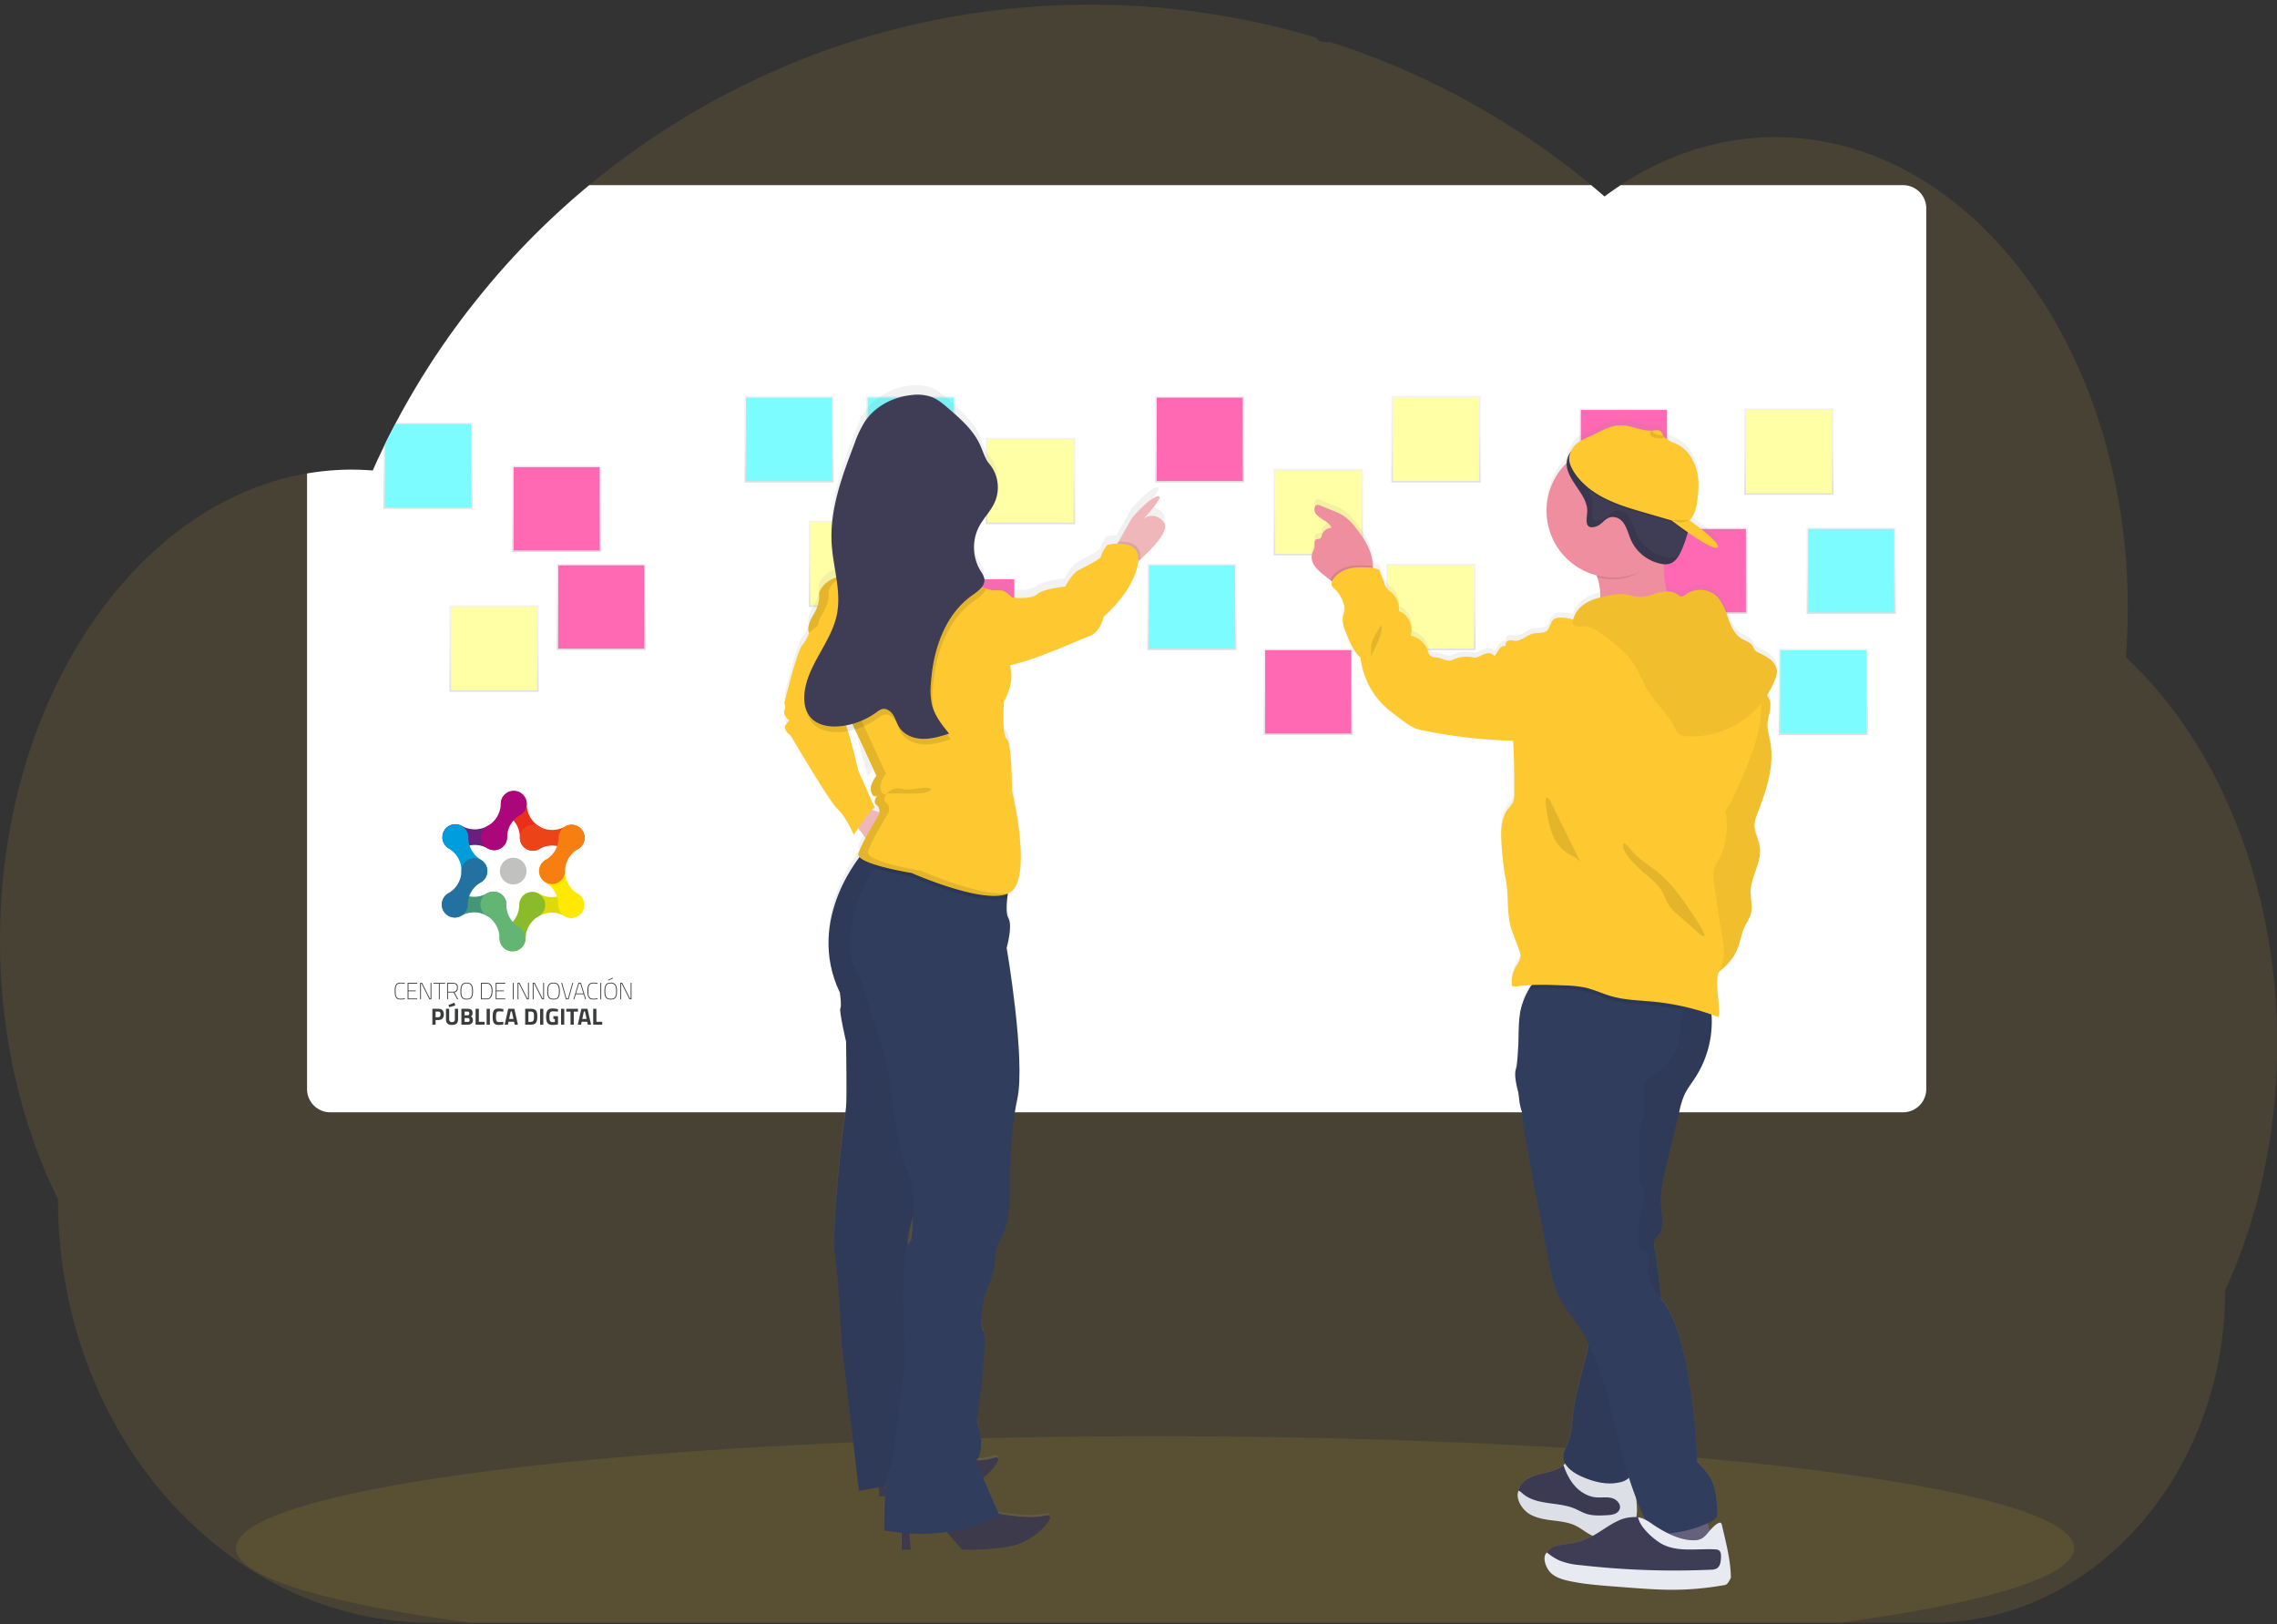 <svg xmlns="http://www.w3.org/2000/svg" xmlns:xlink="http://www.w3.org/1999/xlink" width="401" height="286" viewBox="0 0 401 286"><rect x="0" y="0" width="401" height="286" fill="#333333" stroke="none"/><defs><path id="qaqcn" d="M608.031 1659.848c.01 7.7-.798 15.38-2.407 22.911a100.6 100.6 0 0 1-1.883 7.416 95.852 95.852 0 0 1-3.037 8.781 89.313 89.313 0 0 1-1.835 4.256 64.93 64.93 0 0 1-4.144 23.007c-4.886 12.938-13.783 23.493-24.917 29.66a46.646 46.646 0 0 1-22.693 5.91H283.129c-14.11 0-27.188-5.015-37.91-13.561a69.89 69.89 0 0 1-8.706-8.291 74.051 74.051 0 0 1-9.57-13.718c-6.177-11.355-9.735-24.723-9.735-39.03-6.452-13.064-10.208-28.727-10.208-45.58 0-21.244 5.979-40.617 15.802-55.289a75.612 75.612 0 0 1 6.71-8.625 65.654 65.654 0 0 1 7.675-7.259 58.397 58.397 0 0 1 6.81-4.719 52.946 52.946 0 0 1 2.976-1.63 44.95 44.95 0 0 1 2.676-1.27 49.83 49.83 0 0 1 3.29-1.312 47.154 47.154 0 0 1 8.137-2.124 46.532 46.532 0 0 1 7.361-.674h.596c1.212 0 2.418.057 3.613.15.126-.293.262-.586.388-.879.477-1.049.97-2.09 1.467-3.119a.118.118 0 0 0 0-.027c.085-.177.17-.34.26-.528a85.06 85.06 0 0 1 1.249-2.492c.197-.382.391-.76.592-1.137.044-.089.089-.174.14-.263.204-.391.412-.78.623-1.167a141.798 141.798 0 0 1 3.279-5.72c.098-.16.19-.32.29-.477.176-.29.34-.58.537-.865.47-.763.953-1.522 1.44-2.275.34-.53.681-1.062 1.049-1.586a134.526 134.526 0 0 1 5.625-7.814c.136-.177.272-.34.415-.528l1.454-1.829.201-.248.528-.644a137.141 137.141 0 0 1 15.424-15.945c.18-.166.364-.34.545-.483a145.94 145.94 0 0 1 2.621-2.224c4.788-3.97 9.84-7.61 15.121-10.895a137.51 137.51 0 0 1 15.567-8.376 138.3 138.3 0 0 1 8.257-3.48 144.405 144.405 0 0 1 5.574-1.988 146.2 146.2 0 0 1 8.812-2.605 137.877 137.877 0 0 1 26.64-4.195c2.723-.163 5.478-.245 8.263-.245a138.38 138.38 0 0 1 39.833 5.819 1.39 1.39 0 0 0 1.236.742h1.148c.497.157.99.32 1.488.484 2.776.921 5.512 1.93 8.209 3.027l.68.279a138.083 138.083 0 0 1 35.602 21.403c.797.656 1.582 1.322 2.356 1.998a59.462 59.462 0 0 1 2.867-1.998 52.435 52.435 0 0 1 11.876-5.85 47.215 47.215 0 0 1 26.64-1.205c11.32 2.775 21.57 9.66 29.847 19.449a79.86 79.86 0 0 1 8.951 13.129c.187.34.375.68.555 1.021a92.457 92.457 0 0 1 5.7 13.126c.058.163.116.34.167.49 1.46 4.29 2.631 8.673 3.507 13.12.04.224.088.452.13.68.825 4.337 1.384 8.72 1.674 13.126 0 .16 0 .32.028.48.143 2.283.215 4.592.217 6.925 0 2.089-.057 4.157-.173 6.204 0 .228-.027.46-.044.681a76.86 76.86 0 0 1-.12 1.784 69.942 69.942 0 0 1 7.28 7.927 75.533 75.533 0 0 1 2.88 3.898 85.08 85.08 0 0 1 7.423 13.126c5.758 12.58 9.067 27.351 9.067 43.16z"/><path id="qaqco" d="M572.28 1748.633c0 5.056-15.635 9.67-41.328 13.156H289.888c-25.69-3.486-41.325-8.1-41.325-13.156 0-3.85 9.07-7.446 24.753-10.483l.443-.086c4.426-.847 9.374-1.651 14.78-2.403l.413-.058c4.29-.593 8.853-1.152 13.69-1.679l.457-.048c1.866-.204 3.77-.401 5.713-.592l.75-.071c14.146-1.362 30.228-2.466 47.667-3.204h.02c2.443-.103 4.912-.198 7.406-.287 2.774-.102 5.582-.192 8.424-.272a993.26 993.26 0 0 1 6.568-.17h.05c9.94-.235 20.209-.358 30.71-.358 25.965 0 50.507.746 72.254 2.07h.061c3.344.205 6.626.42 9.827.65l2.723.202c3.612.272 7.13.56 10.556.865 40.29 3.585 66.452 9.383 66.452 15.924z"/><path id="qaqcp" d="M546.23 1512.663v155.132a4.086 4.086 0 0 1-4.086 4.086H265.162a4.086 4.086 0 0 1-4.086-4.086V1559.38a46.53 46.53 0 0 1 7.361-.674h.596c1.212 0 2.418.057 3.613.15.126-.293.262-.586.388-.879.477-1.049.97-2.09 1.467-3.119a.12.12 0 0 0 0-.027c.085-.177.17-.34.26-.528.4-.837.82-1.668 1.249-2.492.197-.382.391-.76.592-1.137.044-.089.089-.174.14-.263.204-.391.412-.78.623-1.168a141.804 141.804 0 0 1 3.279-5.72c.098-.16.19-.32.29-.476.176-.29.34-.58.537-.865.47-.763.953-1.522 1.44-2.275.34-.53.681-1.062 1.049-1.586a134.54 134.54 0 0 1 5.625-7.814c.136-.178.272-.34.415-.528l1.454-1.829.201-.248.528-.644a137.14 137.14 0 0 1 15.424-15.945c.18-.166.364-.34.545-.483.864-.753 1.743-1.495 2.621-2.224h176.44c.797.656 1.582 1.323 2.356 2a59.498 59.498 0 0 1 2.867-2h49.711a4.086 4.086 0 0 1 4.083 4.056z"/><path id="qaqcq" d="M290.215 1550.392v15.206h-15.703v-10.76-.027c.085-.177.17-.34.258-.527.406-.838.82-1.669 1.253-2.493.194-.381.388-.759.59-1.137.044-.088.091-.174.139-.262z"/><path id="qaqcs" d="M289.946 1550.654v14.682h-15.162v-11.063c.405-.837.82-1.668 1.253-2.492a71.8 71.8 0 0 1 .589-1.137z"/><path id="qaqct" d="M338.114 1560.964v-15.206h15.707v15.206z"/><path id="qaqcv" d="M338.387 1560.702v-14.682h15.165v14.682z"/><path id="qaqcw" d="M409.055 1590.488v-15.207h15.706v15.207z"/><path id="qaqcy" d="M409.327 1590.225v-14.681h15.165v14.681z"/><path id="qaqcz" d="M481.442 1600.56v-15.207h15.707v15.206z"/><path id="qaqcB" d="M481.71 1600.297v-14.682h15.166v14.682z"/><path id="qaqcC" d="M500.836 1610.403v-15.207h15.707v15.207z"/><path id="qaqcE" d="M501.108 1610.14v-14.681h15.166v14.681z"/><path id="qaqcF" d="M525.16 1584.1v-15.206h15.707v15.206z"/><path id="qaqcH" d="M525.43 1583.838v-14.682h15.165v14.682z"/><path id="qaqcI" d="M520.237 1605.435v-15.206h15.706v15.206z"/><path id="qaqcK" d="M520.506 1605.173v-14.682h15.165v14.682z"/><path id="qaqcL" d="M359.541 1560.964v-15.206h15.707v15.206z"/><path id="qaqcN" d="M359.814 1560.702v-14.682h15.165v14.682z"/><path id="qaqcO" d="M286.153 1597.828v-15.206h15.706v15.206z"/><path id="qaqcQ" d="M286.422 1597.566v-14.681h15.165v14.681z"/><path id="qaqcR" d="M349.45 1582.885v-15.207h15.706v15.207z"/><path id="qaqcT" d="M349.721 1582.622v-14.681h15.166v14.681z"/><path id="qaqcU" d="M431.316 1573.797v-15.206h15.706v15.206z"/><path id="qaqcW" d="M431.585 1573.535v-14.682h15.165v14.682z"/><path id="qaqcX" d="M514.186 1563.133v-15.206h15.707v15.206z"/><path id="qaqcZ" d="M514.459 1562.87v-14.681h15.165v14.682z"/><path id="qaqcaa" d="M452.038 1560.964v-15.206h15.706v15.206z"/><path id="qaqcac" d="M452.307 1560.702v-14.682h15.165v14.682z"/><path id="qaqcad" d="M451.145 1590.488v-15.207h15.707v15.207z"/><path id="qaqcaf" d="M451.418 1590.225v-14.681h15.165v14.681z"/><path id="qaqcag" d="M380.63 1568.308v-15.206h15.707v15.206z"/><path id="qaqcai" d="M380.903 1568.043v-14.682h15.165v14.682z"/><path id="qaqcaj" d="M297.178 1573.201v-15.206h15.706v15.206z"/><path id="qaqcal" d="M297.45 1572.939v-14.682h15.165v14.682z"/><path id="qaqcam" d="M305.033 1590.488v-15.207h15.706v15.207z"/><path id="qaqcao" d="M305.302 1590.225v-14.681h15.165v14.681z"/><path id="qaqcap" d="M370.181 1592.956v-15.206h15.707v15.206z"/><path id="qaqcar" d="M370.45 1592.694v-14.682h15.166v14.682z"/><path id="qaqcas" d="M485.13 1563.133v-15.206h15.706v15.206z"/><path id="qaqcau" d="M485.402 1562.87v-14.681h15.165v14.682z"/><path id="qaqcav" d="M499.028 1584.1v-15.206h15.707v15.206z"/><path id="qaqcax" d="M499.3 1583.838v-14.682h15.166v14.682z"/><path id="qaqcay" d="M410.427 1560.964v-15.206h15.706v15.206z"/><path id="qaqcaA" d="M410.7 1560.702v-14.682h15.164v14.682z"/><path id="qaqcaB" d="M429.538 1605.435v-15.206h15.707v15.206z"/><path id="qaqcaD" d="M429.807 1605.173v-14.682h15.165v14.682z"/><path id="qaqcaE" d="M496.651 1743.488l-.034-.02a4.255 4.255 0 0 0-1.133-.324c-.096 0-.195-.02-.29-.027h-.02a5.64 5.64 0 0 0 .112-.963v-.58-.268-.11c0-.19-.017-.384-.03-.575-.014-.19-.038-.415-.052-.623a.919.919 0 0 1 0-.095c.045.13.092.259.147.388.42 1.094.874 2.171 1.362 3.231zm23.296-150.229a3.006 3.006 0 0 0-1.198-2.016 11.93 11.93 0 0 0-2.084-1.205 1.704 1.704 0 0 1-.606-.432 5.43 5.43 0 0 1-.34-.654c-.409-.712-1.294-.936-1.989-1.362-1.24-.752-1.811-2.087-2.325-3.49-.034-.088-.062-.177-.096-.262-.5-1.39-.977-2.813-2.015-3.786a4.324 4.324 0 0 0-5.407-.29c-.204.21-.473.343-.763.378a1.44 1.44 0 0 1-.732-.395 2.986 2.986 0 0 0-1.825-.504 17.385 17.385 0 0 1-.514-3.796v-.034a.05.05 0 0 1 0-.024v-.947H500.268c.253.011.507-.017.752-.085.101-.028.2-.065.296-.109.916-.432 1.471-1.454 1.883-2.42.272-.64.524-1.298.739-1.969.027-.085.05-.17.081-.258.038-.136.082-.276.116-.416 0-.044.024-.088.034-.132.01-.045.024-.086.034-.13l.031-.143.174.123.03.017.375.262c1.757 1.202 3.602 2.336 4.365 2.363a.395.395 0 0 0 .225-.044c.493-.273-.453-1.287-1.642-2.32-.098-.088-.204-.173-.31-.261a55.781 55.781 0 0 0-2.383-1.883l-.51-.371c.68-.623 1.075-1.74 1.253-2.724.17-.944.278-1.898.32-2.857v-.048c.045-1.029-.048-2.06-.276-3.064-.463-1.947-1.635-3.807-3.405-4.719-.51-.266-1.093-.473-1.597-.76-.095-.054-.18-.112-.269-.17a2.362 2.362 0 0 1-.443-.378 1.539 1.539 0 0 1-.224-.306.911.911 0 0 1-.089-.16 2.063 2.063 0 0 0-.252-.487c-.34-.378-.912-.265-1.406-.204H497.744c-1.767.04-3.473-.947-5.26-.947-1.954 0-3.62 1.134-5.342 1.91-.34.16-.681.303-.984.45-.26.122-.5.245-.736.378a3.15 3.15 0 0 0-.265.167c-.647.407-1.155 1-1.458 1.702-.34.402-.586.876-.718 1.386a3.427 3.427 0 0 0-.092.711 11.805 11.805 0 0 0-3.53 8.41v.515a11.815 11.815 0 0 0 8.406 10.813c.133.041.269.082.408.116.034.116.082.232.116.34.072.222.14.44.19.661.035.11.059.222.083.34.178.758.26 1.535.245 2.313V1580.28a8.974 8.974 0 0 0-2.554 1.021 4.927 4.927 0 0 0-2.148 2.646 2.12 2.12 0 0 0-.069.248 6.837 6.837 0 0 0-1.944-.34c-.602-.02-1.277.044-1.675.5-.153.187-.26.408-.31.644-.231.208-.272.572-.432.851-.497.872-1.791.586-2.765.824a1.916 1.916 0 0 0-.29.095c-.922.34-1.702 1.158-2.682 1.165a6.853 6.853 0 0 0-1.175-.065l-.072.017c-.405.102-.728.66-.415.94-.48-.109-.95.214-1.256.603-.307.388-.494.85-.824 1.215a1.273 1.273 0 0 0-1.29-.5 4.68 4.68 0 0 0-1.363.538 1.869 1.869 0 0 1-.602.21 2.61 2.61 0 0 1-.726-.064 5.856 5.856 0 0 0-3.435.48c-.94.446-1.849-.374-2.887-.44a1.6 1.6 0 0 1-1.056-.34.455.455 0 0 1-.078-.085 1.532 1.532 0 0 1-.15-.262c-.068-.157-.112-.34-.17-.487a4.137 4.137 0 0 0-2.857-2.642l-.17-.04c.068-.195.116-.396.143-.6a3.538 3.538 0 0 0-2.217-3.745 3.745 3.745 0 0 0-1.294-3.28 5.745 5.745 0 0 1-.62-.486l-.033-.027a1.582 1.582 0 0 1-.235-.31 4.79 4.79 0 0 1-.361-.794c-.303-.81-.613-1.62-.916-2.43-.409-.082-.725-.253-1.114-.317v-.249a8.077 8.077 0 0 0-.418-2.441c-.325-.93-.77-1.814-1.325-2.629a10.22 10.22 0 0 0-.265-.401c-.116-.18-.242-.34-.365-.532-.878-1.222-1.855-2.43-3.156-3.17-.435-.233-.885-.44-1.345-.62l-2.383-.976a1.121 1.121 0 0 0-.426-.116c-.572 0-.725.786-.497 1.328.028.063.061.125.099.184.725 1.062 2.349 1.362 2.802 2.563a1.637 1.637 0 0 0-.623.133c-.52.208-.914.646-1.066 1.185a.977.977 0 0 1-.225.531c-.214.167-.538.072-.773.201-.422.225-.241.855-.286 1.331-.04.426-.303.794-.432 1.199-.092.314-.11.645-.051.967l.02.102c.007.05.017.1.031.15.086.334.228.652.419.94a7.638 7.638 0 0 0 1.552 1.573c.389.32.784.643 1.199.936.12.082.235.16.34.238a.407.407 0 0 0-.037.065c0 .048-.037.095-.058.146a.68.68 0 0 0 .092.701c.091.111.191.214.3.307a6.129 6.129 0 0 1 1.866 3.371c.038.254.029.512-.028.763a6.27 6.27 0 0 0-.303 1.546c.006.128.022.255.048.381.112.605.292 1.196.538 1.76.633 1.607 1.304 3.269 2.567 4.427a14.334 14.334 0 0 0 2.88 7.092c1.325 1.702 3.1 2.99 4.853 4.253.55.443 1.152.82 1.79 1.123.578.213 1.172.374 1.778.48a91.246 91.246 0 0 0 14.862 1.737l.681.024h.034c0 .262.024.524.034.786a165 165 0 0 1 .16 7.859v.704a3.948 3.948 0 0 1-.21 1.509 4.368 4.368 0 0 1-.71 1.021c-.064.082-.135.167-.2.252-1.021 1.362-1.219 3.177-1.185 4.927v.03c0 .263 0 .525.027.784.126 2.341.406 4.672.838 6.976.402 2.186.231 4.542.545 6.755.103.758.286 1.502.544 2.22l1.233 3.313c.138.31.221.64.245.978.003.106-.005.212-.024.316-.109.59-.507 1.114-.813 1.645a5.694 5.694 0 0 0-.719 3.01v.085a.491.491 0 0 0 .082.245c.133.184.412.167.633.133.886-.13 1.778-.213 2.673-.249h.095c-.03.038-.064.075-.095.116-.102.14-.204.29-.303.453l-.048.082c-.222.388-.419.79-.589 1.205a11.399 11.399 0 0 0-.783 2.162c-.036.11-.062.225-.078.34-.055.225-.102.45-.136.681a21.616 21.616 0 0 0-.246 3.541v.491c-.027.527-.054 1.062-.085 1.58-.098 1.893-.214 3.592-.405 4.18a3.438 3.438 0 0 0-.116 1.158v.017c.03.52.104 1.036.218 1.543.106.538.245 1.093.385 1.641v.054c0 .205.02.406.04.606v.028c.062.897.244 1.783.542 2.632v.446a.438.438 0 0 0 0 .068c0 .245.03.494.055.739.075.718.194 1.433.34 2.148v.12c.681 3.781 1.374 7.561 2.077 11.34.041.229.085.454.13.682a788.652 788.652 0 0 0 2.383 12.118c.071.34.136.68.211 1.021.037.16.072.324.113.484.04.16.095.391.142.585a16.838 16.838 0 0 0 3.102 6.13 28.036 28.036 0 0 1 3.235 5.181c0 .051-.024.099-.038.15-.074.361-.156.718-.241 1.076l-.02.082c-.906 3.844-2.115 7.633-2.534 11.576-.03.283-.054.565-.082.851-.122 1.29-.241 2.588-.749 3.773-.146.34-.323.664-.476 1.001a3.64 3.64 0 0 0-.365 1.236.95.95 0 0 0 0 .17.198.198 0 0 0 0 .045v.017c.008.424.125.84.34 1.205l-.043.034c-.092.071-.181.14-.266.211l-.17.143c-1.175.933-2.748 1.124-4.202 1.502-1.454.377-3.006 1.144-3.456 2.58a3.728 3.728 0 0 0-.068.28.933.933 0 0 0-.02.136 2.467 2.467 0 0 0-.031.419v.03a.423.423 0 0 0 0 .065 3.878 3.878 0 0 0 1.702 2.843c1.206.827 2.724 1.086 4.154 1.273 1.43.188 2.942.341 4.256.978 1.13.561 2.087 1.484 3.286 1.89.072.023.143.037.218.057l-.065.038c-.163.098-.34.194-.493.282l-.266.147a12.448 12.448 0 0 1-3.967 1.263c-1.402.194-3.064.286-3.79 1.505a.24.24 0 0 0-.027.061.811.811 0 0 0-.078.187v.028a.399.399 0 0 0-.03.081.488.488 0 0 0-.031.092.644.644 0 0 1 0 .079 1.457 1.457 0 0 0-.058.269c-.03.235-.021.474.024.708.13.633.449 1.211.916 1.658.85.8 2.043 1.147 3.16 1.396 2.584.569 5.226.773 7.865.977l2.564.198c.915.071 1.835.14 2.75.204.65.04 1.301.082 1.952.112.65.03 1.239.051 1.859.065h.967c1.589 0 3.167-.067 4.736-.2a52.896 52.896 0 0 0 4.525-.607c.281-.007.548-.13.735-.34a.688.688 0 0 0 .065-.144.123.123 0 0 0 0-.03.448.448 0 0 0 0-.065.86.86 0 0 0 0-.099v-.03-.211c0-.324 0-.644-.024-.967v-.395l-.02-.399c-.024-.388-.048-.78-.082-1.168l-.04-.463v-.153c0-.116-.021-.231-.035-.34 0-.065 0-.133-.024-.201l-.061-.548a46.207 46.207 0 0 0-.62-3.797v-.024-.02c-.064-.293-.129-.582-.19-.872-.215-.919-1.468.34-2.17 1.127-.091-.439-.186-.875-.302-1.3v-.051c.187-.086.37-.174.551-.263.428-.154.79-.453 1.022-.844.06-.145.097-.3.109-.456.007-.095.007-.191 0-.286v-.225c-.102-2.022-.225-4.116-1.185-5.89a12.53 12.53 0 0 0-2.34-2.854c0-.218-.023-.435-.033-.653a138.336 138.336 0 0 0-.453-6.493 94.662 94.662 0 0 0-1.808-11.737c-.242-1.045-.487-2.09-.79-3.122a20.43 20.43 0 0 0-2.642-5.9 31.29 31.29 0 0 0-.722-1.022 60.937 60.937 0 0 0-.34-3.834 106.679 106.679 0 0 0-.767-5.24c-.023-.164-.054-.34-.071-.5v-.028c-.02-.23.007-.462.082-.68a4.03 4.03 0 0 1 .68-.917 3.871 3.871 0 0 0 .719-2.383.986.986 0 0 0 0-.099c0-.902-.133-1.856-.194-2.751 0-.252-.024-.5-.024-.753v-.027-.112c0-.262 0-.521.017-.78.096-2.009.572-4.004 1.022-5.965.487-2.043.98-4.055 1.464-6.085.194-.79.384-1.583.568-2.383.072-.283.14-.562.205-.844.185-.882.449-1.744.79-2.578.517-1.168 1.324-2.179 2.015-3.252a18.233 18.233 0 0 0 2.843-9.68.058.058 0 0 0 0-.023v-.041a.437.437 0 0 0 0-.068v-.681c0-.177 0-.34-.03-.538.422.15.847.303 1.266.466.032-.255.05-.512.055-.77v-.027c.034-1.576-.31-3.251-.34-4.838a.222.222 0 0 1 0-.048v-.044a8.374 8.374 0 0 1 .105-1.556 6.24 6.24 0 0 1 .173-.705c.12-.095.239-.19.34-.29a9.782 9.782 0 0 0 2.81-3.479c.613-1.362.79-2.918 1.43-4.28.36-.766.872-1.474 1.086-2.298.064-.252.102-.51.112-.77v-.04a25.312 25.312 0 0 0-.17-2.568v-.412c.034-2.363 1.505-4.576 1.669-6.88v-.031a5.52 5.52 0 0 0-.055-1.158c-.18-1.148-.79-2.22-.902-3.364a2.717 2.717 0 0 1-.02-.44 6.688 6.688 0 0 1 .534-2.066c1.188-3.143 2.363-6.449 2.451-9.762a.092.092 0 0 0 0-.03v-.072c.031-.907-.038-1.815-.207-2.707-.157-.868-.412-1.726-.48-2.598a5.585 5.585 0 0 1 0-.68c.054-.958.405-1.894.497-2.834a3.87 3.87 0 0 0 0-.909 2.867 2.867 0 0 0-.307-.899 2.841 2.841 0 0 0-.258-.408 15.508 15.508 0 0 0 1.385-2.656c.155-.349.27-.714.34-1.09.036-.226.041-.456.014-.684z"/><path id="qaqcaG" d="M488.82 1580.968c-.044 1.726-.63 3.404-.722 5.127 5.108.252 10.11-2.216 15.145-1.46-1.406-.91-2.159-2.554-2.601-4.171a17.232 17.232 0 0 1-.497-6.408c.013-.115.033-.229.061-.34.187-.845.681-2.044.541-2.708-.17-.878-1-.704-1.746-.653a66.116 66.116 0 0 0-6.79.875c-.585.102-6.288 1.525-6.373 1.379.94 1.624 1.896 3.313 2.468 5.083a9.902 9.902 0 0 1 .514 3.276z"/><path id="qaqcaH" d="M438.5 1575.629a7.375 7.375 0 0 0 1.556 1.566c.385.317.78.64 1.195.93.739.565 1.618.919 2.543 1.021 1.213.082 3.787-.63 4.54-1.668a3.003 3.003 0 0 0 .431-1.737 8.052 8.052 0 0 0-.415-2.43 13.52 13.52 0 0 0-1.965-3.549c-.875-1.219-1.848-2.417-3.152-3.156a12.218 12.218 0 0 0-1.342-.616l-2.383-.974a1.195 1.195 0 0 0-.433-.113c-.636 0-.752.978-.391 1.502.722 1.059 2.346 1.362 2.802 2.554a1.818 1.818 0 0 0-1.703 1.307.933.933 0 0 1-.228.531c-.207.167-.534.072-.773.198-.418.224-.234.85-.279 1.328-.04.422-.306.786-.436 1.191-.178.734-.02 1.51.433 2.115z"/><path id="qaqcaI" d="M508.64 1748.868c-.392-.391-1.022-.323-1.58-.238a58.71 58.71 0 0 1-8.876.718c-.372-1.818.708-3.585 1.055-5.407.046-.468.16-.927.34-1.362.416-.803 1.363-1.171 2.248-1.362 1.6-.34 4.086-.933 4.995.681 1.086 1.944 1.43 4.811 1.818 6.97z"/><path id="qaqcaJ" d="M476.12 1742.004c1.205.824 2.704 1.08 4.154 1.266 1.45.188 2.942.324 4.256.97 1.134.56 2.087 1.479 3.29 1.88 1.089.365 2.28.266 3.404.055 1.362-.252 2.785-.746 3.514-1.91.65-1.022.579-2.346.49-3.565-.105-1.362-.204-2.758-.306-4.137a2.018 2.018 0 0 0-.256-1.001c-.977-1.42-3.347.596-4.613.592-2.013 0-4.171-1.09-5.618-2.424a1.701 1.701 0 0 0-.436-.34c-.576-.26-1.148.217-1.658.633a3.298 3.298 0 0 1-.17.136c-1.175.933-2.748 1.12-4.199 1.498-1.45.378-3.006 1.137-3.456 2.567a2.05 2.05 0 0 0-.068.276c-.258 1.338.545 2.731 1.672 3.504z"/><path id="qaqcaK" d="M476.12 1742.467c1.206.824 2.704 1.08 4.154 1.267 1.45.187 2.942.323 4.256.97 1.134.562 2.087 1.478 3.29 1.88 1.089.364 2.28.265 3.404.054a5.639 5.639 0 0 0 3.514-2.384c.65-1.021.579-2.345.49-3.564-.105-1.362-.204-2.758-.306-4.137a2.018 2.018 0 0 0-.256-1.001c-.977-1.42-3.347.596-4.613.592-2.012 0-4.171-1.09-5.618-2.424a1.704 1.704 0 0 0-.436-.34c-.575-.26-1.148.217-1.658.633a11.917 11.917 0 0 0 1.413 2.914c1.021 1.495 2.628 2.639 4.426 2.772.899.064 1.822-.113 2.69.119.868.231 1.679 1.12 1.362 1.965-.317.844-1.362 1.021-2.24 1.052-1.23.064-2.49.126-3.654-.256-.711-.238-1.362-.63-2.043-.919-2.945-1.222-6.667-.538-9.101-2.601a5.185 5.185 0 0 0-.742-.569c-.637 1.348.541 3.204 1.668 3.977z"/><path id="qaqcaL" d="M508.092 1652.31c.939 4.61.048 9.403-2.486 13.367-.68 1.07-1.498 2.074-2.016 3.235-.34.83-.604 1.69-.79 2.567l-2.233 9.258c-.606 2.499-1.212 5.046-1.021 7.61.126 1.787.575 3.796-.525 5.209-.271.269-.5.576-.68.912-.106.395-.106.811 0 1.206 1.13 6.721 1.97 13.745-.072 20.249-1.852 5.893-1.961 12.424-3.534 18.386-.195.742-.42 1.522-.981 2.043a3.198 3.198 0 0 1-1.464.68c-2.322.556-4.767-.095-6.94-1.096-1.521-.704-3.16-1.94-3.03-3.612.065-.797.528-1.495.845-2.227.616-1.437.68-3.04.834-4.597.419-3.908 1.624-7.678 2.533-11.501.91-3.824 1.529-7.814.76-11.669a101.988 101.988 0 0 0-7.491-23.091 2.748 2.748 0 0 0-.681-1.022c-.307-.252-.712-.368-.974-.68-.262-.314-.34-.79-.443-1.21-.34-1.219-1.345-2.117-2.019-3.19-1.702-2.703-1.164-6.17-1.1-9.363.062-3.109-.384-6.245.123-9.31.507-3.064 2.264-6.196 5.22-7.15 1.464-.473 3.047-.367 4.58-.214 8.082.807 15.961 2.295 23.585 5.21z"/><path id="qaqcaM" d="M475.037 1671.796c.026 1.206.163 2.407.409 3.588 1.43 8.024 2.954 16.03 4.573 24.018.143.681.282 1.386.47 2.067a16.789 16.789 0 0 0 3.098 6.095c6.742 8.403 7.324 20.61 10.984 30.746.245.68.494 1.362.756 2.042.66 1.72 1.413 3.4 2.257 5.036.098.24.257.447.463.603.228.114.482.163.736.143a21.449 21.449 0 0 0 9.516-2.155c.427-.154.787-.45 1.022-.838.112-.31.148-.64.105-.967-.102-2.009-.224-4.086-1.181-5.856a12.562 12.562 0 0 0-2.343-2.84c-.286-6.306-.909-12.625-2.294-18.785-.712-3.149-1.594-6.333-3.405-8.995-1.362-1.965-3.283-3.902-3.044-6.275.105-1.022.541-2.336-.307-2.949-.37-.269-.919-.303-1.168-.68a1.29 1.29 0 0 1-.163-.587 14.527 14.527 0 0 1 .3-4.865c.245-1.056.613-2.09.725-3.17.112-1.08-.078-2.254-.797-3.064-.044-2.166 0-4.427-.03-6.572-.021-1.236-.045-2.489.303-3.67.166-.569.415-1.11.54-1.703.454-2.077-.68-4.569.682-6.217.562-.68 1.427-1.021 2.159-1.519 1.467-.98 2.427-2.58 2.962-4.259.534-1.679.68-3.456.84-5.216a5.43 5.43 0 0 0 0-1.127 2.017 2.017 0 0 0-.15-.562c-.418-.94-1.541-1.304-2.542-1.546a82.2 82.2 0 0 0-19.408-2.267c-2.418-1.648-3.78-1.06-4.804.68a18.116 18.116 0 0 0-1.362 3.34c-.47 1.414-.497 9.333-.954 10.753-.636 1.86 1.076 5.632 1.052 7.573z"/><path id="qaqcaN" d="M518.752 1599.742c.18 1.246-.418 2.472-.486 3.728-.058 1.097.292 2.17.493 3.252.78 4.222-.718 8.495-2.247 12.506a6.438 6.438 0 0 0-.531 2.043c-.041 1.31.711 2.51.92 3.803.432 2.724-1.57 5.274-1.615 8.029 0 1.266.382 2.557.065 3.783-.211.82-.722 1.522-1.086 2.288-.644 1.362-.814 2.89-1.43 4.256-1.107 2.472-3.49 4.086-5.754 5.567-1.29-.43-2.687-.94-3.405-2.101a5.172 5.172 0 0 1-.59-1.842c-.49-2.816-.473-5.69-.456-8.546a53.06 53.06 0 0 1 .402-7.328c.456-3.105 1.464-6.098 2.186-9.152.913-3.85 1.362-7.831 2.799-11.525 1.246-3.249 3.19-6.163 5.237-8.952.78-1.065 1.396-2.587 2.91-2.342a3.173 3.173 0 0 1 2.588 2.533z"/><path id="qaqcaO" d="M485.827 1572.595c.94 1.624 1.897 3.313 2.469 5.083.917.227 1.858.34 2.802.34 3.667 0 6.265-2.086 8.42-4.722.188-.847 1.362-1.634 1.22-2.301-.171-.879-1.002-.705-1.747-.654a66.098 66.098 0 0 0-6.79.875c-.585.102-6.278 1.525-6.374 1.379z"/><path id="qaqcaP" d="M479.358 1565.949c0-6.49 5.26-11.75 11.75-11.75s11.75 5.26 11.75 11.75-5.26 11.75-11.75 11.75-11.75-5.26-11.75-11.75z"/><path id="qaqcaQ" d="M476.26 1650.14c2.043-.118 4.086-.037 6.128.045 1.276.013 2.548.144 3.8.392 1.543.34 2.986 1.052 4.508 1.49 2.438.712 5.012.743 7.535.992 1.658.162 3.306.42 4.934.773a2.02 2.02 0 0 0-.15-.562c-.419-.94-1.542-1.304-2.543-1.546a82.199 82.199 0 0 0-19.408-2.268c-2.418-1.648-3.78-1.059-4.804.685z"/><path id="qaqcaR" d="M484.268 1585.186c.514.593 1.202 1.246 1.961 1.056.274-.095.532-.233.763-.409 1.362-.875 3.017-1.08 4.61-1.318a68.09 68.09 0 0 0 9.496-2.134 9.663 9.663 0 0 1 2.81-.572c1.991 0 3.744 1.334 5.004 2.887 1.26 1.553 2.132 3.367 3.358 4.937.871 1.12 1.91 2.108 2.723 3.269 2.043 2.931 2.5 6.758 1.968 10.303-.53 3.544-1.947 6.881-3.35 10.18-.804 1.89-1.614 3.79-2.724 5.513.473 2.693.225 5.771-1.055 8.171-.42.787-.93 1.553-1.066 2.435a6.045 6.045 0 0 0 .071 1.784l.6 4.253c.18 1.297.364 2.59.599 3.878.432 2.356 1.021 4.913-.072 7.044-1.307 2.55.065 5.823-.279 8.67a43.605 43.605 0 0 0-11.45-2.725c-2.527-.248-5.108-.279-7.535-.987-1.522-.443-2.963-1.144-4.508-1.498a20.884 20.884 0 0 0-3.804-.388c-2.815-.113-5.652-.225-8.437.19-.228.034-.5.051-.637-.133a.61.61 0 0 1-.085-.34 5.6 5.6 0 0 1 .722-2.99c.34-.626.848-1.242.834-1.96a2.948 2.948 0 0 0-.245-.974l-1.232-3.296c-1.046-2.779-.548-6.01-1.09-8.928a52.43 52.43 0 0 1-.81-6.908c-.102-1.982-.038-4.13 1.157-5.714.35-.38.653-.803.903-1.256.172-.481.245-.992.214-1.502.027-3.963-.086-7.925-.34-11.886 1.045-1.873 2.131-3.79 3.173-5.662 1.212-2.18 2.445-4.403 2.935-6.848.34-1.62.313-3.285.545-4.92.023-.416.167-.816.415-1.15.399-.45 1.07-.514 1.672-.497.746.03 1.483.173 2.186.425z"/><path id="qaqcaS" d="M441.248 1578.124c.739.566 1.618.92 2.543 1.022 1.212.082 3.786-.63 4.539-1.668a3.003 3.003 0 0 0 .432-1.737 2.102 2.102 0 0 0-.504-.099c-1.318-.078-2.662-.156-3.943.16-1.28.317-2.52 1.093-3.064 2.299z"/><path id="qaqcaT" d="M480.346 1603.542c-.719.888-1.461 1.808-2.476 2.332-1.168.606-2.543.62-3.857.593a92.243 92.243 0 0 1-16.122-1.771 9.958 9.958 0 0 1-1.774-.477 9.452 9.452 0 0 1-1.795-1.116c-1.746-1.257-3.52-2.537-4.852-4.233a14.242 14.242 0 0 1-2.873-7.051c-1.267-1.165-1.938-2.823-2.571-4.426a6.835 6.835 0 0 1-.586-2.149c-.034-.76.47-1.556.34-2.305a6.094 6.094 0 0 0-1.862-3.354 1.216 1.216 0 0 1-.446-.589.953.953 0 0 1 .11-.575c.537-1.206 1.777-1.982 3.064-2.299 1.287-.316 2.625-.234 3.942-.156.477.03.824.252 1.29.34l.92 2.421c.125.405.33.78.603 1.103.205.185.422.356.65.511a3.745 3.745 0 0 1 1.294 3.262 3.504 3.504 0 0 1 2.074 4.324 4.134 4.134 0 0 1 3.03 2.67c.065.303.2.588.395.83a1.62 1.62 0 0 0 1.059.34c1.021.065 1.944.883 2.887.44a5.853 5.853 0 0 1 3.415-.48c.24.057.486.079.732.065.21-.037.412-.107.6-.208a4.919 4.919 0 0 1 1.361-.538c.492-.102.997.094 1.29.5.341-.36.529-.823.828-1.208a1.32 1.32 0 0 1 1.253-.6c-.313-.279 0-.834.412-.936.412-.102.834.048 1.253.048 1.086 0 1.92-.994 2.976-1.253.97-.235 2.264.048 2.761-.82.177-.307.211-.723.511-.91a.977.977 0 0 1 .654-.078c.69.092 1.36.296 1.985.602 1.021 3.98.483 8.114-.293 12.15-.371 1.916-.957 3.469-2.183 5z"/><path id="qaqcaU" d="M480.38 1617.805l5.06 10.214c-.549-.943-1.703-1.31-2.612-1.913a6.92 6.92 0 0 1-2.496-3.354 20.587 20.587 0 0 1-.974-4.147c-.102-.647-.316-1.556 0-2.142.59.12.78.862 1.022 1.342z"/><path id="qaqcaV" d="M494.935 1626.456c1.14 1.13 2.54 1.962 3.797 2.963 2.935 2.335 5.025 5.543 7.068 8.689.577.827 1.061 1.716 1.444 2.649-.238.208-.596 0-.83-.215l-3.978-3.493a8.968 8.968 0 0 1-1.324-1.342c-.681-.926-.994-2.087-1.62-3.064-.628-.977-1.54-1.702-2.415-2.462-.875-.759-5.107-4.327-4.086-5.703.739.368 1.348 1.39 1.944 1.978z"/><path id="qaqcaW" d="M486.253 1582.238c1.26-.787 2.744-1.117 4.205-1.386.877-.2 1.78-.264 2.676-.19.828.101 1.62.421 2.455.466 1.168.068 2.288-.409 3.405-.715 1.117-.307 2.434-.43 3.384.255.203.199.458.335.736.391a1.28 1.28 0 0 0 .76-.374 4.338 4.338 0 0 1 5.403.286c2.155 2.019 1.913 5.965 4.426 7.49.698.423 1.586.648 1.992 1.363.096.225.21.442.34.65.169.186.376.333.606.432.733.327 1.432.728 2.084 1.195a2.983 2.983 0 0 1 1.199 2.01 3.746 3.746 0 0 1-.371 1.702 15.84 15.84 0 0 1-15.397 9.847c-.576-.028-1.199-.106-1.614-.504a3.036 3.036 0 0 1-.565-.93c-1.185-2.489-3.405-4.327-4.832-6.694-.844-1.41-1.386-2.986-2.264-4.375-1.308-2.111-3.333-3.68-5.308-5.175-1.117-.852-2.36-1.744-3.766-1.686-1.25.055-2.162.123-1.702-1.413a4.906 4.906 0 0 1 2.148-2.645z"/><path id="qaqcaX" d="M480.138 1752.555c.851.794 2.022 1.141 3.156 1.39 2.584.565 5.227.766 7.862.97l2.567.197c2.506.188 5.016.382 7.532.392a51.81 51.81 0 0 0 9.26-.8.783.783 0 0 0 .849-.94 44.75 44.75 0 0 0-1.137-9.299c-.293-1.252-2.54 1.557-2.64 1.676-.622.708-1.096 1.021-2.042 1.082-2.584.143-5.482-1.43-7.535-2.826a9.413 9.413 0 0 0-1.396-.864 4.02 4.02 0 0 0-1.127-.34 6.827 6.827 0 0 0-3.848.779c-1.542.766-2.897 1.866-4.426 2.652a12.35 12.35 0 0 1-3.967 1.257c-1.399.194-3.064.286-3.79 1.498-.595 1.014-.166 2.376.682 3.176z"/><path id="qaqcaY" d="M480.138 1753.018c.851.794 2.022 1.141 3.156 1.39 2.584.565 5.227.766 7.862.97l2.567.198c2.506.187 5.016.38 7.532.391a51.806 51.806 0 0 0 9.261-.8c.282-.007.548-.13.735-.34.11-.17.576-.848.572-1.05-.05-3.128-.898-6.25-1.6-9.298-.293-1.253-2.54 1.556-2.639 1.675-.623.708-1.096 1.022-2.042 1.083-2.585.143-5.482-1.43-7.536-2.826a9.404 9.404 0 0 0-1.395-.865 4.02 4.02 0 0 0-1.128-.34c.341 1.859 3 4.106 4.376 4.79 2.785 1.383 6.095.681 9.193.855.227-.006.452.05.65.16.375.245.395.773.385 1.219-.027.742-.123 1.61-.763 1.988a2.172 2.172 0 0 1-1.021.215c-7.659.337-15.332.068-22.949-.804a12.685 12.685 0 0 1-3.745-.83 9.585 9.585 0 0 1-2.17-1.396c-.966.772-.149 2.822.699 3.615z"/><path id="qaqcaZ" d="M486.536 1565.823c.044 1.215-.784 3.571 1.487 2.914 1.362-.395 1.737-1.998 3.456-1.64 1.72.357 2.115 2.474 2.697 3.86a7.385 7.385 0 0 0 5.352 4.328c.485.114.99.114 1.475 0 1.11-.317 1.743-1.46 2.196-2.52.39-.897.714-1.82.97-2.764.174-.67.288-1.354.34-2.043a9.19 9.19 0 0 0 0-1.403c-.207-2.762-1.776-5.281-3.792-7.188s-4.457-3.279-6.871-4.637a10.004 10.004 0 0 0-2.537-1.13 8.491 8.491 0 0 0-2.676-.11 9.233 9.233 0 0 0-3.405.8c-.44.218-.844.502-1.198.842a3.589 3.589 0 0 0-1.022 1.733c-.436 1.787.702 3.404 1.628 4.804.82 1.26 1.838 2.59 1.9 4.154z"/><path id="qaqcba" d="M448.296 1591.9c.486-1.222 2.53-4.606 1.937-5.77a15.398 15.398 0 0 0-1.553 2.774c-.384.947-.071 2.217-.384 2.997z"/><path id="qaqcbb" d="M484.585 1561.676c-.926-1.413-2.067-3.02-1.631-4.805a3.783 3.783 0 0 1 1.32-1.978 3.286 3.286 0 0 0-.34.834c-.436 1.784.705 3.405 1.631 4.805.82 1.253 1.839 2.584 1.9 4.147.044 1.212-.786 3.571 1.488 2.914 1.362-.391 1.737-1.998 3.456-1.637 1.72.36 2.111 2.471 2.693 3.857a7.399 7.399 0 0 0 5.366 4.328c.485.114.99.114 1.475 0 .245-.073.475-.188.68-.34a2.99 2.99 0 0 1-1.681 1.484c-.485.114-.99.114-1.475 0a7.399 7.399 0 0 1-5.345-4.328c-.583-1.386-.96-3.497-2.694-3.86-1.733-.365-2.1 1.249-3.456 1.64-2.274.657-1.443-1.702-1.487-2.914-.058-1.563-1.08-2.894-1.9-4.147z"/><path id="qaqcbc" d="M484.08 1559.262c.209.344.436.676.682.994.481.605 1.02 1.162 1.607 1.665.34.303.711.585 1.086.851.698.49 1.43.928 2.193 1.31 2.223 1.121 4.627 1.822 7.02 2.514l4.692 1.362c.576.435 1.631 1.222 2.796 2.043.173-.67.287-1.354.34-2.043a9.198 9.198 0 0 0 0-1.403c-.207-2.762-1.777-5.281-3.793-7.188-2.015-1.907-4.457-3.279-6.87-4.637a10.003 10.003 0 0 0-2.537-1.13 8.491 8.491 0 0 0-2.677-.11 9.234 9.234 0 0 0-3.405.8c-.44.218-.844.502-1.198.842-.267.39-.47.82-.603 1.273-.265.967.143 2.002.668 2.857z"/><path id="qaqcbd" d="M484.08 1558.945c.209.344.436.676.682.994a12.18 12.18 0 0 0 1.607 1.665c.34.303.711.586 1.086.851.698.49 1.43.929 2.193 1.311 2.223 1.12 4.627 1.822 7.02 2.516l4.692 1.362c1.638 1.24 7.117 5.298 8.04 4.791 1.085-.596-4.863-4.808-4.863-4.808l-.276.208c.872-.548 1.328-1.818 1.526-2.915.34-1.964.51-4.007.044-5.948-.466-1.94-1.631-3.79-3.405-4.698-.79-.406-1.747-.681-2.315-1.305a1.67 1.67 0 0 1-.225-.303 1.455 1.455 0 0 1-.088-.16 2.09 2.09 0 0 0-.25-.483c-.34-.378-.918-.266-1.412-.204l-.157.017h-.265c-1.764.04-3.473-.944-5.257-.944-1.958 0-3.62 1.13-5.343 1.904-.34.156-.68.3-.987.446-1.243.579-2.18 1.195-2.693 2.843-.286.97.122 2.005.647 2.86z"/><path id="qaqcbe" d="M497.724 1551.846a.8.8 0 0 0 .184 1.021c.218.155.475.247.742.266.191.025.383.04.575.044.262.02.524-.026.763-.133a.68.68 0 0 0 .133-.085 1.67 1.67 0 0 1-.225-.303c-.044.034-.088.027-.265 0a4.087 4.087 0 0 1-.95-.163.933.933 0 0 1-.681-.681z"/><path id="qaqcbf" d="M504.432 1567.58a2.178 2.178 0 0 1-.81.303 3.283 3.283 0 0 1-.63.102 3.49 3.49 0 0 1-1.536-.433z"/><path id="qaqcbg" d="M360.443 1616.068c.003-.136.029-.27.075-.398.087-.225.201-.438.34-.633a.565.565 0 0 1-.49.115c-.19-.054-.401-.255-.572-.752a1.601 1.601 0 0 1-.085-.507c-.01-.338.073-.682.197-1l-2.074-7.492-.438-.923-.463-.97-.12-.252c-.312.088-.619.167-.936.228l-.374.075c.024.078.051.153.075.231l.303.98a99.945 99.945 0 0 1 1.484 5.714l3.038 6.674a1.205 1.205 0 0 0-.532.381l.984.293.446.133v-.11a1.772 1.772 0 0 0 0-.186v-.024c-.02-.229-.214-.633-.223-.658v-.001l-.001-.002-.001-.001a1.158 1.158 0 0 0-.323-.319.637.637 0 0 1-.31-.596zm1.945 122.092l-.008-.037a5.427 5.427 0 0 0-.003.037zm-.008-.037c.01-.113.025-.223.059-.324a1.016 1.016 0 0 1 0-.106l-.133.024.017.102zm5.047-48.295c-.521 1.821-1.042 3.119-1.042 3.119l.082 2.019c.092-.262.217-.512.37-.743.07-.097.151-.185.242-.262 0 0 .113-.8.218-2.015a49.26 49.26 0 0 0 .13-2.118zm44.348-123.454c.334.385.337.91.194 1.587-.575 1.624-2.734 3.783-4.232 5.145l-.324.29v.06a4.607 4.607 0 0 1-.068.487 9.98 9.98 0 0 1-.391 1.465c-.332.94-.765 1.842-1.29 2.69a23.152 23.152 0 0 1-3.858 4.688c-.293.272-.47.422-.47.422s-.582 2.775-2.506 3.456c-1.403.48-8.397 3.762-12.857 4.906l-.269.068c-.32.08-.623.145-.91.195.108.296.186.603.233.915.017.087.03.174.037.263.02.05.02.105.02.16.024.272.032.546.024.82a9.874 9.874 0 0 1-1.31 4.3 33.9 33.9 0 0 0 0 4.995.327.327 0 0 0 0 .058v.024c.088.729.238 1.297.483 1.502.425.344.64 2.223.766 4.198v.061a92.447 92.447 0 0 1 .146 4.93s.03.12.085.303a.589.589 0 0 1 0 .075 67.348 67.348 0 0 1 1.362 8.853v.099a.127.127 0 0 0 0 .034c.235 3.544.048 7.034-1.467 8.396-.137.124-.29.23-.453.317-.094.053-.19.1-.29.143-.033.235-.057.47-.088.708l-.04.409v.068c-.025.231-.055.456-.055.68a8.172 8.172 0 0 0 .068 1.904.395.395 0 0 0 0 .065c.032.176.095.346.187.5.24.511.347 1.075.31 1.638a16.055 16.055 0 0 1-.6 3.657l.144.848c.3 1.88 1.031 6.612 1.549 11.685a.133.133 0 0 0 0 .034c.014.15.044.3.044.453.518 5.226.797 10.718.136 13.783a47.469 47.469 0 0 0-.558 3.153 68.515 68.515 0 0 0-.262 2.063 93.268 93.268 0 0 0-.518 10.634c.048.802.048 1.607 0 2.41-.105 2.128-.548 5.23-2.097 7.457-.284.873-.452 1.78-.5 2.696 0 .916-.457 2.775-.93 4.137-.116.35-.253.69-.412 1.022-.494 1.021-1.444 4.923-1.022 6.81a.058.058 0 0 1 0 .023c.048.244.144.476.283.681a2.043 2.043 0 0 1 .225.913c.069 1.233.05 2.47-.055 3.7-.31 4.757-1.26 11.404-1.26 11.404s.041.109.106.303c.01.03.03.068.03.105.168.55.304 1.11.41 1.676v.071c.078.432.133.869.163 1.307.078 1.213-.041 2.503-.722 3.443a.435.435 0 0 1-.044.065h.34a9.82 9.82 0 0 0 2.578-.423c.701-.241.943-.05.85.371-.142.709-1.222 2.064-2.628 3.126l.147.34c.953 2.244 2.179 5.06 2.604 6.04 1.924.341 5.758.893 8.005.341.756-.187 1.063-.013 1.022.368-.116 1.164-3.398 4.26-6.541 4.94-4.171.933-8.938.681-8.938.681l-2.43-2.785-.256-.293-.191.024c-2.105.276-4.231.35-6.35.225h-.03l.027.31.207 2.55h-1.59v-2.969a32.92 32.92 0 0 1-3.064-.429h-.038s-.054-2.88.11-5.727c.006-.123.023-.245.023-.368l-.96.092-.116-1.27-.034-.374-3.439.65-.96-8.195-.45-3.79-1.477-12.033-.286-2.383v-.041a.058.058 0 0 0 0-.024v-.048s-.02-.153-.02-.432c-.02-.177-.02-.375-.02-.59v-.564-.256-.16-.064-.34a.129.129 0 0 1 0-.038.377.377 0 0 1 0-.089v-.402a239.026 239.026 0 0 0-.474-7.647c-.017-.16-.044-.323-.044-.483a76.836 76.836 0 0 0-.443-4.161 14.325 14.325 0 0 1-.109-1.308v-.119-.17c-.075-1.92.03-4.576.225-7.368.013-.225.047-.453.047-.681.382-5.237 1.025-10.824 1.304-13.126.02-.184.058-.344.058-.483.048-.389.079-.603.079-.603s.05-.31.132-.896c.058-.412.13-.987.201-1.702.123-1.243.062-6.983.024-9.908v-.882-.844s-.752-3.276-.977-4.954a2.44 2.44 0 0 1-.03-.94c.063-.144.093-.3.088-.456a16.482 16.482 0 0 0-.17-2.312 20.51 20.51 0 0 1-1.982-7.702v-.259c-.307-7.647 3.745-13.858 5.448-16.091a.742.742 0 0 1-.225-.484.507.507 0 0 1 .024-.187c.253-.702.557-1.385.909-2.043l.34-.664-.881-1.154-.436-.569c-.147.225-.29.433-.399.61-.235.354-.378.582-.378.582s-1.42-3.286-2.84-4.552c-1.42-1.267-8.266-13.065-8.266-13.065a3.31 3.31 0 0 1-.746-.742.977.977 0 0 1-.065-1.222l.051-.062c.845-.926.341-.759.341-.759a3.54 3.54 0 0 1-.545-.735 1.052 1.052 0 0 1-.122-.944c.087-.183.134-.382.14-.585a1.775 1.775 0 0 0-.15-.736s2.257-9.19 3.091-10.119a6.81 6.81 0 0 0 1.209-2.145v-.03a.41.41 0 0 1 0-.062v-.03a1.427 1.427 0 0 1-.116-.566c-.017-.507.126-1.324.872-2.55l.15-.252a6.343 6.343 0 0 0 .888-3.146c0-.152-.01-.303-.034-.453a.042.042 0 0 0 0-.017s.443-1.818 2.826-2.724l.2-.071c-.292-1.948-.68-3.902-.803-5.857-.02-.129-.02-.255-.02-.384a.26.26 0 0 1 0-.051 23.755 23.755 0 0 1 0-1.972c.017-.088.017-.173.017-.262.262-5.186 2.138-10.245 3.987-15.145.541-1.4 1.066-2.816 1.903-4.052.075-.109.137-.204.225-.316.089-.113.177-.228.273-.34a9.96 9.96 0 0 1 1.91-1.781c.126-.092.248-.18.378-.263a11.982 11.982 0 0 1 5.366-1.876 7.603 7.603 0 0 1 3.52.361c.875.376 1.68.896 2.384 1.54.102.084.21.173.31.261l.34.283.946.841.27.242c.52.473 1.031.956 1.515 1.457l.105.109.31.34.116.13.296.34.102.116c.123.153.252.307.371.463.123.15.232.3.34.453l.103.146.228.34.106.171.214.34c.027.055.058.106.089.16.092.184.183.348.269.525.112.238.218.477.32.722.01.034.037.068.037.102.065.16.133.317.19.477.208.52.413 1.045.665 1.542.027.061.058.12.088.177a.725.725 0 0 1 .048.089l.133.166.497.62c.286.392.526.816.715 1.263.017.048.027.079.058.147.03.068.05.136.075.204.022.053.041.108.057.163.02.065.052.15.065.205.014.054.044.112.044.17l.052.204c.013.058.037.12.037.18l.04.198c.008.065.004.13.028.194.024.065 0 .113.024.19.024.08.024.175.024.23v.925c.003.053.003.107 0 .16l-.02.228c-.025.058-.014.092-.025.167-.01.075-.027.177-.037.228-.01.051-.034.106-.034.16a1.903 1.903 0 0 1-.054.232c-.01.05-.017.068-.038.15-.02.081-.061.207-.075.248-.013.041-.037.085-.037.126-.048.123-.089.245-.143.365a9.56 9.56 0 0 1-.984 1.719l-.259.364-.269.378-.242.34-.385.542c-.248.365-.475.743-.68 1.134a8.056 8.056 0 0 0-.77 4.882 7.856 7.856 0 0 0 1.049 2.963l.316.5c.175.274.297.58.358.9.045.3.009.609-.106.891a2.015 2.015 0 0 1-.401.634l.129.034c.17.04.33.085.48.126l.177.05c.637.195 1.076.341 1.076.341a8.35 8.35 0 0 1 1.587 0c.834.085 1.92 1.267 1.92 1.267s.187.024.487.044l.269.017c1.052.061 2.908.054 3.667-.654 1.086-1.021 4.93-1.362 4.93-1.362s1.093-2.192 2.254-2.867c1.161-.674 4.004-1.93 4.086-2.611.058-.487.589-1.274.885-1.679l.198-.262a9.34 9.34 0 0 1 1.74-.214l.184-.34 1.736-3.103.6-1.069s2.924-3.537 4.507-3.878c.82-.174.157.882-.68 1.948-.705.909-1.55 1.828-1.703 1.995a2.431 2.431 0 0 1 1.862-.43 2.88 2.88 0 0 1 1.621 1.04zm-50.518 49.84a.423.423 0 0 1-.208 0h-.034a.481.481 0 0 1-.2-.106l-.052-.047a1.272 1.272 0 0 1-.245-.388 1.249 1.249 0 0 0-.075.399.637.637 0 0 0 .31.596c.128.084.238.193.324.32a.024.024 0 0 0 0-.02.099.099 0 0 1 0-.031.058.058 0 0 1 0-.024c.033-.14.082-.277.146-.406.034-.064.065-.125.102-.183a.582.582 0 0 1 .044-.079l.031-.047.051-.082a.605.605 0 0 1-.173.099zm-3.69-11.78l-.443-.974-.177.048.463.97 3.336 7.031c-.071.092-1.055 1.27-1.021 2.384 0 .172.03.343.085.507.17.497.381.698.572.752v-.085a2.099 2.099 0 0 1 0-.34v-.15a.352.352 0 0 1 0-.058v-.024c0-.007 0 0 0 0a.585.585 0 0 0 .017-.075.075.075 0 0 1 0-.027v-.034l.041-.146.017-.041.02-.075c.017-.048.034-.099.055-.147a.402.402 0 0 1 .027-.068l.04-.095c.042-.095.09-.187.134-.28a5.949 5.949 0 0 1 .589-.896z"/><path id="qaqcbi" d="M374.352 1732.981s5.108.626 7.57-.225c2.461-.851-.763 3.66-4.11 4.73a31.963 31.963 0 0 1-7.266 1.232l-3.936-3.701-4.178.32.729 4.086-1.298.123-.504-5.36z"/><path id="qaqcbj" d="M381.71 1742.337s6.112 1.339 9.193.586c3.082-.752-1.338 4.355-5.526 5.274-4.188.92-8.961.681-8.961.681l-4.335-4.954-5.107-.085.419 5.056h-1.59v-6.558z"/><path id="qaqcbk" d="M359.102 1626.03s-10.467 11.639-4.188 24.785c0 0 .34 2.346.085 2.765-.255.418 1.004 5.86 1.004 5.86s.17 9.873 0 11.555c-.17 1.682-.34 2.595-.34 2.595s-2.34 18.24-1.587 23.688c.753 5.447 1.09 15.155 1.09 15.155l3.098 26.125 16.078-3.013-7.286-35.84-.252-6.364s3.016-7.786 1.675-11.722c-1.342-3.936.34-54.093.34-54.093z"/><path id="qaqcbl" d="M366.804 1682.296c1.842 3.517.68 12.057.68 12.057-2.427 2.094-1.089 20.347-1.089 20.347s-1.675 18.005-2.761 20.089c-1.086 2.084-.923 10.718-.923 10.718 12.309 2.261 20.347-2.594 20.347-2.594s-3.936-8.962-4.017-9.377c-.048-.235-.569.402-.726.586.082-.113.297-.406.726-1.022 1.675-2.346 0-6.868 0-6.868s2.094-14.569 1.09-15.91c-1.005-1.342.166-6.279.752-7.45.585-1.172 1.338-3.936 1.338-5.108.049-.91.218-1.81.504-2.676 2.594-3.687 2.094-9.799 2.094-9.799s-.167-8.791 1.338-15.74c1.505-6.95-1.88-26.63-1.88-26.63s1.127-3.851.29-5.274c-.378-.64-.34-2.149-.164-3.61.205-1.787.583-3.506.583-3.506l-22.844-4.056c-.48.8-.919 1.577-1.324 2.323-7.555 13.96-2.462 19.149-2.462 19.149l4.849 14.943s1.75 15.894 3.599 19.408z"/><path id="qaqcbm" d="M403.062 1573.024l3.265 2.772s.64-.511 1.498-1.277c2.043-1.846 5.353-5.186 4.114-6.602-1.703-1.934-3.405-.681-3.51-.593.183-.194 3.973-4.256 2.42-3.929-1.553.327-4.522 3.854-4.522 3.854l-2.346 4.144z"/><path id="qaqcbn" d="M359.269 1618.244l3.85 1.171-2.928 5.108-3.35-4.355z"/><path id="qaqcbo" d="M357.342 1559.292c0-6.059 4.911-10.97 10.97-10.97 6.059 0 10.97 4.911 10.97 10.97 0 6.06-4.911 10.97-10.97 10.97-6.059 0-10.97-4.91-10.97-10.97z"/><path id="qaqcbp" d="M374.76 1563.313s-9.965 15.816-.503 17.178-12.727 10.97-12.727 10.97l-8.291-8.372s8.624-14.907 7.286-20.6c-1.338-5.692 14.236.824 14.236.824z"/><path id="qaqcbq" d="M360.808 1628.82a51.854 51.854 0 0 0 6.752 1.562s12.339 5.479 16.833 3.678c.204-1.788.582-3.507.582-3.507l-22.843-4.056c-.48.8-.922 1.577-1.324 2.322z"/><path id="qaqcbr" d="M349.473 1587.427l2.23 4.613 2.52 5.196.34.742 2.986 6.47 3.797 8.198s-1.342 1.59-.923 2.847c.392 1.174 1.004.664 1.083.592-.072.099-.882 1.189-.16 1.669s.5 1.59.5 1.59-3.098 5.107-3.684 6.949c-.585 1.842 9.38 3.436 9.38 3.436s14.151 6.278 17.668 3.18c3.518-3.099 0-17.668 0-17.668s0-8.373-.922-9.125c-.923-.753-.484-6.558-.484-6.558 2.428-4.426.753-6.95.753-6.95l.68-11.385s-1.089-1.175-1.927-1.256a8.376 8.376 0 0 0-1.59 0s-.442-.15-1.079-.341c-1.341-.381-3.568-.909-4.365-.51-1.171.585-8.706-.923-8.706-.923a92.175 92.175 0 0 0-9.8-.92 9.696 9.696 0 0 0-3.323.361c-2.723.841-3.207 2.82-3.207 2.82s.34 1.675-1.004 3.85c-1.345 2.176-.763 3.123-.763 3.123z"/><path id="qaqcbs" d="M403.062 1573.024l3.265 2.772s.64-.511 1.498-1.277c.26-2.826-2.148-3.2-3.844-3.126z"/><path id="qaqcbt" d="M383.804 1581.148l1.423.085s3.347.416 4.427-.589c1.079-1.004 4.94-1.338 4.94-1.338s1.09-2.18 2.261-2.846c1.171-.668 4.021-1.928 4.086-2.598.064-.671 1.09-1.924 1.09-1.924s6.278-1.508 5.359 3.432c-.92 4.94-6.003 9.207-6.003 9.207s-.586 2.765-2.513 3.435c-1.927.671-14.403 6.53-16.411 5.022-2.01-1.508 1.341-11.886 1.341-11.886z"/><path id="qaqcbu" d="M350.225 1584.3c1.339-2.175 1.005-3.85 1.005-3.85s.483-1.978 3.207-2.82a8.285 8.285 0 0 1 1.631-.32c-2.683.852-3.163 2.806-3.163 2.806s.34 1.676-1.004 3.851c-1.345 2.176-.756 3.099-.756 3.099l2.233 4.613 2.517 5.193.36.745 2.986 6.453 3.797 8.198s-1.342 1.594-.923 2.85c.392 1.175 1.005.66 1.083.593-.072.095-.882 1.188-.16 1.668s.5 1.59.5 1.59-3.098 5.108-3.684 6.95c-.585 1.842 9.38 3.432 9.38 3.432s9.827 4.361 15.139 4.02c-4.515 1.771-16.813-3.683-16.813-3.683s-9.966-1.594-9.38-3.436c.585-1.842 3.683-6.946 3.683-6.946s.252-1.09-.5-1.59c-.753-.5.088-1.57.16-1.668-.079.071-.681.582-1.083-.593-.419-1.256.923-2.846.923-2.846l-3.797-8.202-2.986-6.47-.34-.742-2.52-5.196-2.23-4.613s-.606-.906.735-3.085z"/><path id="qaqcbv" d="M350.995 1586.17l-1.505 1.257a6.915 6.915 0 0 1-1.256 2.26c-.838.923-3.099 10.048-3.099 10.048.193.427.193.915 0 1.342-.34.68.681 1.675.681 1.675s.5-.167-.34.752c-.841.92.756 2.016.756 2.016s6.864 11.716 8.287 12.973c1.423 1.256 2.846 4.521 2.846 4.521s2.983-4.678 3.684-4.767l-2.928-6.612s-2.012-9.213-3.517-10.895c-1.505-1.682.753-7.457.753-7.457z"/><path id="qaqcbw" d="M350.014 1603.252c1.26 1.512 3.47 1.832 5.424 1.61.286-.033.576-.077.858-.132.428-.076.852-.175 1.27-.296a13.238 13.238 0 0 0 4.161-2.043c.274-.237.59-.42.933-.538.783-.197 1.56.385 1.985 1.066.426.68.626 1.484 1.062 2.158.858 1.338 2.52 1.982 4.113 2.02 1.594.037 3.14-.44 4.658-.913-1.229-1.512-2.489-3.085-2.99-4.968a11.763 11.763 0 0 1-.234-3.745c.36-5.925 2.417-12.169 7.249-15.622.837-.595 1.849-1.3 2.128-2.206-1.342-.381-3.569-.909-4.365-.51-1.172.585-8.706-.923-8.706-.923a92.183 92.183 0 0 0-9.8-.92 9.696 9.696 0 0 0-3.323.361c.412 2.516.77 5.019.276 7.49-.343 1.541-.9 3.026-1.658 4.41a65.535 65.535 0 0 1-1.362 2.479c-1.274 2.291-2.489 4.59-2.724 7.15-.099 1.447.133 2.976 1.045 4.072z"/><path id="qaqcbx" d="M366.572 1615.033c-.654-.085-1.314-.306-1.961-.17a3.61 3.61 0 0 0-1.468.855l4.304.023c1.107 0 2.775.069 3.623-.715-.776-.77-3.391.15-4.498.007z"/><path id="qaqcby" d="M381.489 1558.019a6.5 6.5 0 0 1 .746 6.306c-.681 1.617-2.02 2.884-2.833 4.443a8.008 8.008 0 0 0 .272 7.756c.318.414.55.888.681 1.393.194 1.277-1.127 2.193-2.18 2.945-4.834 3.446-6.887 9.694-7.248 15.622a11.747 11.747 0 0 0 .232 3.745c.5 1.883 1.763 3.456 2.992 4.968-1.518.473-3.064.95-4.66.912-1.598-.037-3.253-.68-4.114-2.019-.436-.681-.64-1.478-1.062-2.159-.422-.68-1.202-1.26-1.978-1.065a2.765 2.765 0 0 0-.937.534 13.248 13.248 0 0 1-6.292 2.475c-1.954.225-4.164-.098-5.42-1.61-.913-1.1-1.148-2.625-1.022-4.048.436-5.07 4.73-9.057 5.724-14.049.803-4.045-.654-8.172-.92-12.278-.398-6.084 1.812-12.005 3.987-17.705a18.79 18.79 0 0 1 1.907-4.025c1.822-2.669 4.971-4.27 8.172-4.59a7.651 7.651 0 0 1 3.53.341c1.145.443 2.098 1.267 3.028 2.074 2.076 1.8 4.211 3.677 5.406 6.156.487 1.021.807 2.1 1.362 3.084z"/><path id="qaqcbz" d="M379.514 1555.795c-.545-.984-.861-2.073-1.362-3.084a12.363 12.363 0 0 0-1.736-2.619 14.7 14.7 0 0 1 3.064 4.049c.473.98.79 2.043 1.304 3l-.66-.559c.172.23.327.472.463.725a7.49 7.49 0 0 1-1.073-1.512z"/><path id="qaqcbA" d="M353.76 1602.425a13.194 13.194 0 0 0 6.292-2.472c.275-.236.593-.418.936-.534.78-.198 1.556.384 1.982 1.065.088.143.167.296.242.45a1.362 1.362 0 0 0-.882-.085 2.765 2.765 0 0 0-.937.534 13.248 13.248 0 0 1-6.292 2.475c-1.954.225-4.164-.098-5.42-1.61a4.219 4.219 0 0 1-.416-.623c1.267.814 2.96.977 4.495.8z"/><path id="qaqcbB" d="M368.145 1604.665c1.59.038 3.14-.439 4.658-.912-1.23-1.512-2.489-3.085-2.99-4.968a11.75 11.75 0 0 1-.234-3.745c.36-5.928 2.417-12.176 7.252-15.622 1.052-.752 2.383-1.668 2.18-2.948a3.987 3.987 0 0 0-.682-1.39 8.008 8.008 0 0 1-.276-7.756c.818-1.56 2.145-2.826 2.837-4.446a6.524 6.524 0 0 0-.286-5.578c.23.243.476.47.735.681.186.26.388.508.606.743a6.52 6.52 0 0 1 .283 5.58c-.681 1.618-2.02 2.884-2.833 4.444a8.009 8.009 0 0 0 .272 7.756c.318.414.55.887.681 1.392.194 1.277-1.127 2.193-2.179 2.946-4.835 3.445-6.888 9.693-7.249 15.621a11.746 11.746 0 0 0 .232 3.745c.5 1.883 1.763 3.456 2.993 4.968-1.519.473-3.065.95-4.662.913-1.597-.038-3.251-.681-4.113-2.02-.058-.088-.109-.18-.16-.272a5.71 5.71 0 0 0 2.935.868z"/><path id="qaqcbC" d="M278.305 1651.936a3.8 3.8 0 0 1-.747.082c-.221 0-.401-.031-.536-.097a.695.695 0 0 1-.317-.3 1.44 1.44 0 0 1-.153-.454 3.741 3.741 0 0 1-.041-.583c0-.222.008-.403.022-.543.016-.14.044-.276.087-.408a.827.827 0 0 1 .176-.318c.165-.178.414-.265.744-.265.243 0 .498.026.765.077l-.012.146a3.49 3.49 0 0 0-.689-.083c-.193 0-.344.022-.452.066a.674.674 0 0 0-.253.171.745.745 0 0 0-.147.29 2.064 2.064 0 0 0-.067.37 5.227 5.227 0 0 0-.016.459c0 .184.004.336.016.46.01.123.033.246.07.364a.71.71 0 0 0 .148.28c.142.153.353.228.637.228.215 0 .467-.027.753-.082z"/><path id="qaqcbD" d="M278.785 1651.982v-2.895h1.691v.141h-1.542v1.202h1.294v.14h-1.294v1.272h1.542v.14z"/><path id="qaqcbE" d="M280.985 1651.982v-2.895h.351l1.379 2.755h.11v-2.755h.15v2.895h-.353l-1.38-2.754h-.107v2.754z"/><path id="qaqcbF" d="M283.326 1649.228v-.141h2.067v.141h-.955v2.754h-.149v-2.754z"/><path id="qaqcbG" d="M287.486 1649.916c0-.242-.058-.417-.17-.525-.113-.11-.292-.164-.534-.164h-.889v1.416h.89c.468 0 .703-.244.703-.727m-1.593.867v1.2h-.148v-2.896h1.037c.293 0 .51.065.65.198s.211.342.211.63c0 .486-.201.769-.6.847l.653 1.22h-.17l-.644-1.2z"/><path id="qaqcbH" d="M288.417 1651.532c.068.12.166.209.292.264.127.055.289.082.487.082.197 0 .357-.027.484-.075a.584.584 0 0 0 .288-.254c.068-.119.114-.253.139-.408.025-.152.038-.35.038-.595 0-.462-.068-.805-.2-1.025-.135-.22-.385-.331-.751-.331-.384 0-.642.12-.775.36-.065.121-.112.259-.138.416-.025.154-.038.35-.038.582 0 .233.012.426.036.578.025.152.071.288.138.406m-.113.109a1.271 1.271 0 0 1-.171-.454 3.653 3.653 0 0 1-.048-.641c0-.508.08-.882.24-1.128.16-.246.45-.368.869-.368s.706.122.868.365c.16.244.24.626.24 1.143 0 .52-.078.892-.234 1.12-.156.227-.45.34-.883.34s-.726-.125-.881-.377"/><path id="qaqcbI" d="M293.409 1651.4a1.78 1.78 0 0 0 .13-.426 2.77 2.77 0 0 0 .042-.517c0-.196-.023-.385-.07-.566a1 1 0 0 0-.258-.467.64.64 0 0 0-.483-.196h-.926v2.611h.926c.149 0 .278-.039.386-.118a.772.772 0 0 0 .253-.322m-.64.583h-1.074v-2.895h1.075c.176 0 .329.038.457.116.128.076.23.183.302.32.072.136.126.286.159.448.033.16.05.338.05.53s-.018.374-.052.54c-.034.17-.088.327-.16.472a.863.863 0 0 1-.3.344.829.829 0 0 1-.456.125"/><path id="qaqcbJ" d="M294.296 1651.982v-2.895h1.69v.141h-1.54v1.202h1.293v.14h-1.294v1.272h1.542v.14z"/><path id="qaqcbK" d="M297.322 1651.982v-2.895h.15v2.895z"/><path id="qaqcbL" d="M298.15 1651.982v-2.895h.351l1.378 2.755h.111v-2.755h.149v2.895h-.352l-1.38-2.754h-.107v2.754z"/><path id="qaqcbM" d="M300.817 1651.982v-2.895h.352l1.377 2.755h.112v-2.755h.149v2.895h-.353l-1.38-2.754h-.108v2.754z"/><path id="qaqcbN" d="M303.705 1651.532c.069.12.165.209.292.264.127.055.289.082.487.082.196 0 .358-.027.483-.075a.592.592 0 0 0 .29-.254 1.21 1.21 0 0 0 .138-.408c.024-.152.036-.35.036-.595 0-.462-.066-.805-.2-1.025-.133-.22-.385-.331-.75-.331-.384 0-.641.12-.774.36-.065.121-.111.259-.138.416-.025.154-.038.35-.038.582 0 .233.012.426.037.578.024.152.07.288.137.406m-.113.109a1.245 1.245 0 0 1-.17-.454 3.598 3.598 0 0 1-.05-.641c0-.508.08-.882.24-1.128.16-.246.449-.368.87-.368.417 0 .707.122.867.365.16.244.241.626.241 1.143 0 .52-.078.892-.235 1.12-.156.227-.45.34-.884.34-.432 0-.725-.125-.88-.377"/><path id="qaqcbO" d="M307.797 1649.087h.149l-.81 2.895h-.479l-.811-2.895h.149l.769 2.755h.264z"/><path id="qaqcbP" d="M308.975 1649.228l-.53 1.724h1.292l-.53-1.724zm-.991 2.754l.888-2.895h.44l.889 2.895h-.15l-.269-.89h-1.38l-.27.89z"/><path id="qaqcbQ" d="M312.246 1651.936a3.792 3.792 0 0 1-.747.082c-.22 0-.4-.031-.536-.097a.685.685 0 0 1-.316-.3 1.38 1.38 0 0 1-.154-.454 3.573 3.573 0 0 1-.041-.583c0-.222.007-.403.023-.543.014-.14.045-.276.087-.408a.807.807 0 0 1 .175-.318c.166-.178.414-.265.744-.265.243 0 .498.026.765.077l-.013.146a3.454 3.454 0 0 0-.688-.083c-.193 0-.344.022-.453.066a.716.716 0 0 0-.253.171.732.732 0 0 0-.145.29 1.979 1.979 0 0 0-.067.37 4.972 4.972 0 0 0-.018.459c0 .184.006.336.018.46.01.123.033.246.069.364a.711.711 0 0 0 .149.28c.141.153.353.228.636.228.216 0 .466-.027.752-.082z"/><path id="qaqcbR" d="M312.727 1651.982v-2.895h.15v2.895z"/><path id="qaqcbS" d="M314.14 1648.677l.798-.38-.065-.13-.794.4zm-.365 2.855a1.193 1.193 0 0 1-.138-.406 3.64 3.64 0 0 1-.038-.578c0-.231.013-.428.039-.582.026-.155.072-.295.137-.416.134-.24.391-.36.776-.36.365 0 .614.11.75.332.133.22.2.56.2 1.024 0 .244-.011.44-.038.595a1.21 1.21 0 0 1-.138.408.565.565 0 0 1-.288.251c-.127.051-.287.078-.485.078-.197 0-.36-.027-.485-.082a.602.602 0 0 1-.292-.264m-.114.109c.155.252.448.377.88.377.434 0 .729-.113.883-.34.156-.228.235-.6.235-1.12 0-.517-.08-.899-.24-1.143-.16-.243-.45-.365-.868-.365-.42 0-.71.122-.869.368-.16.246-.24.623-.24 1.128 0 .254.016.467.047.64s.09.325.172.455"/><path id="qaqcbT" d="M316.225 1651.982v-2.895h.351l1.377 2.755h.112v-2.755h.149v2.895h-.353l-1.38-2.754h-.108v2.754z"/><path id="qaqcbU" d="M301.864 1633.345a2.275 2.275 0 0 0-2.105-.039l-.034.016c-.027.013-.053.028-.08.043a2.27 2.27 0 0 0-.885.851 2.25 2.25 0 0 0-.314 1.21 4.537 4.537 0 0 1-.628 2.19c-.154.26-.33.5-.523.72a4.541 4.541 0 0 1-1.117-2.83 2.283 2.283 0 0 0-2.096-2.48c-.023-.003-.047-.003-.07-.004a1.064 1.064 0 0 0-.108-.006h-.033l-.072.002-.103.008c-.318.027-.636.12-.932.288l-.09.056a4.533 4.533 0 0 1-3.04.47 4.57 4.57 0 0 1 2.084-2.467 2.28 2.28 0 0 0 .948-1.129c.008-.022.018-.042.026-.065.01-.026.017-.052.026-.078a2.28 2.28 0 0 0-1.052-2.71 4.553 4.553 0 0 1-1.968-2.497 4.578 4.578 0 0 1 3.107.474c.272.17.583.283.915.326h.004c.062.009.126.013.192.016l.052.001.045.002c.023 0 .043-.003.065-.003l.134-.006.087-.01.141-.021.074-.016a2.81 2.81 0 0 0 .154-.04l.05-.016c.059-.02.117-.04.174-.064l.02-.007a2.28 2.28 0 0 0 1.394-2.135 4.532 4.532 0 0 1 1.13-2.904 4.55 4.55 0 0 1 1.116 2.934c-.007.18.007.365.043.545.003.014.005.03.01.042a2.133 2.133 0 0 0 .101.337 2.282 2.282 0 0 0 3.335 1.128 4.534 4.534 0 0 1 3.082-.484 4.536 4.536 0 0 1-1.961 2.383 2.274 2.274 0 0 0-1.14 1.415c0 .005 0 .007-.004.012-.017.061-.03.123-.042.188 0 .012-.005.024-.006.037-.01.054-.016.108-.022.162l-.004.074c-.003.042-.004.082-.005.124l.002.115.005.084c.005.05.01.101.017.153.002.015.006.032.007.047.011.06.023.12.04.18l.005.02a1.778 1.778 0 0 0 .063.2c.042.118.093.233.155.347.218.382.53.679.89.878.638.389 1.189.941 1.582 1.638.154.272.275.552.368.837a4.536 4.536 0 0 1-3.21-.542m7.938 1.46c-.012-.05-.026-.1-.04-.15-.017-.054-.038-.105-.058-.158l-.016-.04a2.217 2.217 0 0 0-.991-1.115 4.533 4.533 0 0 1-1.597-1.649 4.543 4.543 0 0 1-.592-2.323v-.003a4.523 4.523 0 0 1 .63-2.207 4.51 4.51 0 0 1 1.712-1.677 2.286 2.286 0 0 0-.019-3.93 2.283 2.283 0 0 0-1.802-.218c-.003.002-.008.002-.011.003-.052.017-.105.032-.156.051a2.114 2.114 0 0 0-.18.076 1.998 1.998 0 0 0-.214.115 4.537 4.537 0 0 1-2.222.577c-.769 0-1.494-.192-2.13-.53a1.908 1.908 0 0 0-.164-.102 4.536 4.536 0 0 1-1.596-1.649 4.544 4.544 0 0 1-.592-2.325 2.146 2.146 0 0 0-.036-.356c0-.003 0-.007-.002-.01a2.276 2.276 0 0 0-1.099-1.604 2.282 2.282 0 0 0-3.44 2.024 4.532 4.532 0 0 1-.626 2.189 4.543 4.543 0 0 1-1.574 1.593 1.426 1.426 0 0 0-.158.088 4.557 4.557 0 0 1-2.222.576c-.844 0-1.636-.229-2.314-.63a2.286 2.286 0 0 0-3.297 1.411l-.01.043a2.27 2.27 0 0 0 .22 1.706c.217.383.53.68.89.877.636.391 1.187.944 1.58 1.641.381.672.57 1.4.59 2.12-.007.082-.01.165-.009.248-.02.745-.222 1.5-.628 2.188a4.532 4.532 0 0 1-1.598 1.61 2.26 2.26 0 0 0-1.177 1.572 2.504 2.504 0 0 0-.033.212l-.006.06c-.004.05-.006.101-.006.152 0 .012-.003.026-.003.04 0 .024.003.048.004.074a2.686 2.686 0 0 0 .023.266c.002.005.002.01.003.016a2.283 2.283 0 0 0 3.457 1.587 4.552 4.552 0 0 1 4.34-.037c.05.034.104.068.16.098a4.54 4.54 0 0 1 1.58 1.638c.393.694.584 1.448.593 2.192a2.272 2.272 0 0 0 1.128 2.064c.009.006.017.014.03.02.025.014.052.026.078.041.013.007.026.015.04.02a2.283 2.283 0 0 0 3.324-2.064 4.561 4.561 0 0 1 2.316-3.869 4.549 4.549 0 0 1 2.296-.621 4.54 4.54 0 0 1 2.2.566 2.285 2.285 0 0 0 3.44-2.432c-.006-.02-.012-.036-.016-.055"/><path id="qaqcbV" d="M297.382 1627.056a2.345 2.345 0 0 0 0 4.688 2.343 2.343 0 0 0 0-4.688"/><path id="qaqca" d="M295.192 1625.804v-10.5h7.929v10.5z"/><path id="qaqcbX" d="M302.823 1622.392a2.273 2.273 0 0 0-.872-.867 4.551 4.551 0 0 1-2.188-3.974 2.288 2.288 0 0 0-3.412-1.951 2.287 2.287 0 0 0 .028 3.993c.637.39 1.186.943 1.58 1.639a4.55 4.55 0 0 1 .593 2.193 2.286 2.286 0 1 0 4.27-1.033"/><path id="qaqcb" d="M298.487 1637.638v-4.571h11.384v4.57z"/><path id="qaqcbZ" d="M307.584 1633.067c-.434 0-.84.122-1.186.332a4.544 4.544 0 0 1-2.22.576c-.845 0-1.637-.23-2.314-.63a2.283 2.283 0 0 0-3.377 2.007 2.283 2.283 0 0 0 3.486 1.942 4.532 4.532 0 0 1 2.205-.566c.797 0 1.546.204 2.198.564a2.285 2.285 0 1 0 1.208-4.225"/><path id="qaqcc" d="M284.805 1637.587v-4.571h11.385v4.571z"/><path id="qaqccb" d="M293.904 1633.016c-.434 0-.84.12-1.186.33a4.529 4.529 0 0 1-2.22.578 4.554 4.554 0 0 1-2.316-.631 2.284 2.284 0 0 0-3.377 2.008 2.285 2.285 0 0 0 3.487 1.943 4.547 4.547 0 0 1 2.205-.569 4.55 4.55 0 0 1 2.199.565 2.286 2.286 0 1 0 1.208-4.224"/><path id="qaqcd" d="M298.553 1625.817v-4.57h11.384v4.57z"/><path id="qaqccd" d="M307.652 1621.248c-.434 0-.839.122-1.185.332a4.537 4.537 0 0 1-2.222.577 4.532 4.532 0 0 1-2.313-.631 2.285 2.285 0 1 0 .108 3.951 4.534 4.534 0 0 1 2.205-.568c.798 0 1.547.204 2.2.562a2.284 2.284 0 0 0 3.492-1.939 2.285 2.285 0 0 0-2.285-2.284"/><path id="qaqce" d="M284.916 1625.713v-4.57h11.383v4.57z"/><path id="qaqccf" d="M294.013 1621.143c-.434 0-.84.122-1.185.332a4.557 4.557 0 0 1-2.222.576c-.844 0-1.636-.229-2.314-.63a2.286 2.286 0 1 0 .109 3.95 4.534 4.534 0 0 1 2.205-.568c.799 0 1.548.205 2.199.565a2.286 2.286 0 1 0 1.208-4.225"/><path id="qaqcf" d="M301.938 1637.622v-10.5h7.929v10.5z"/><path id="qaqcch" d="M309.568 1634.21a2.267 2.267 0 0 0-.872-.868 4.534 4.534 0 0 1-1.597-1.649 4.543 4.543 0 0 1-.592-2.323 2.284 2.284 0 0 0-3.41-1.951 2.285 2.285 0 0 0 .026 3.993c.638.389 1.189.941 1.582 1.638.393.693.584 1.447.593 2.191a2.287 2.287 0 0 0 3.409 2.085 2.287 2.287 0 0 0 .861-3.116"/><path id="qaqcg" d="M284.91 1631.67v-10.5h7.927v10.5z"/><path id="qaqccj" d="M292.538 1628.259a2.246 2.246 0 0 0-.872-.868 4.553 4.553 0 0 1-1.595-1.648 4.54 4.54 0 0 1-.594-2.326 2.287 2.287 0 0 0-3.41-1.95 2.286 2.286 0 0 0 .027 3.992c.637.391 1.188.943 1.582 1.64.392.693.583 1.446.592 2.19a2.285 2.285 0 1 0 4.27-1.03"/><path id="qaqch" d="M284.805 1637.574v-10.446h8.021v10.446z"/><path id="qaqccl" d="M289.06 1636.446c.22-.375.321-.785.315-1.19a4.521 4.521 0 0 1 .627-2.207 4.529 4.529 0 0 1 1.716-1.676 2.285 2.285 0 1 0-3.462-1.907c-.019.746-.222 1.5-.628 2.189a4.532 4.532 0 0 1-1.598 1.61 2.283 2.283 0 0 0-.096 3.994 2.283 2.283 0 0 0 3.127-.813"/><path id="qaqci" d="M301.938 1631.685v-10.445h8.02v10.445z"/><path id="qaqccn" d="M306.193 1630.558c.22-.375.32-.786.314-1.19a4.523 4.523 0 0 1 .63-2.208 4.517 4.517 0 0 1 1.712-1.677 2.285 2.285 0 1 0-3.461-1.906 4.57 4.57 0 0 1-.625 2.19 4.544 4.544 0 0 1-1.601 1.61 2.285 2.285 0 1 0 3.031 3.18"/><path id="qaqcj" d="M294.995 1643.534v-10.445h8.02v10.445z"/><path id="qaqccp" d="M299.249 1642.407c.222-.375.322-.787.316-1.192a4.536 4.536 0 0 1 .626-2.207 4.57 4.57 0 0 1 1.716-1.676 2.286 2.286 0 0 0-.02-3.93 2.285 2.285 0 0 0-3.441 2.025 4.536 4.536 0 0 1-.628 2.189 4.535 4.535 0 0 1-1.6 1.61 2.286 2.286 0 1 0 3.031 3.181"/><path id="qaqck" d="M291.736 1625.713v-10.446h8.021v10.446z"/><path id="qaqccr" d="M295.99 1624.585c.22-.375.32-.786.316-1.19a4.532 4.532 0 0 1 .627-2.208 4.532 4.532 0 0 1 1.716-1.676 2.285 2.285 0 1 0-3.461-1.907 4.547 4.547 0 0 1-.628 2.19 4.555 4.555 0 0 1-1.6 1.611 2.284 2.284 0 1 0 3.031 3.18"/><path id="qaqcl" d="M291.606 1643.515v-10.5h7.928v10.5z"/><path id="qaqcct" d="M299.236 1640.104a2.265 2.265 0 0 0-.873-.868 4.554 4.554 0 0 1-2.188-3.973 2.284 2.284 0 1 0-3.384 2.043 4.555 4.555 0 0 1 2.173 3.83 2.284 2.284 0 1 0 4.271-1.03"/><path id="qaqcm" d="M295.038 1631.744v-4.688h4.687v4.688z"/><path id="qaqccv" d="M299.725 1629.401a2.344 2.344 0 1 1-4.688-.002 2.344 2.344 0 0 1 4.688.002"/><path id="qaqccw" d="M283.71 1655.148h.457c.282 0 .423-.175.423-.526 0-.173-.034-.297-.103-.372-.068-.076-.175-.114-.32-.114h-.457zm.46.485h-.46v.815h-.567v-2.797h1.028c.663 0 .995.324.995.97 0 .327-.084.577-.253.751-.169.175-.416.261-.742.261z"/><path id="qaqccx" d="M285.98 1652.997l1.037-.436.168.494-1.069.325zm.128 2.517c0 .327.166.49.497.49.332 0 .498-.163.498-.49v-1.863h.568v1.85c0 .344-.089.595-.266.756-.176.16-.443.24-.8.24-.356 0-.623-.08-.8-.24-.176-.16-.265-.412-.265-.755v-1.85h.568z"/><path id="qaqccy" d="M289.34 1655.28c.242 0 .362.112.362.337 0 .132-.03.222-.088.272-.059.049-.15.074-.274.074h-.518v-.683zm.309-.81c0 .222-.107.333-.32.333h-.507v-.667h.502c.217 0 .325.111.325.334zm-1.394 1.978h1.114c.288 0 .512-.066.67-.198.16-.131.24-.333.24-.604a.805.805 0 0 0-.09-.411.559.559 0 0 0-.273-.227.643.643 0 0 0 .239-.244.832.832 0 0 0 .07-.373c0-.26-.073-.449-.218-.565-.146-.117-.364-.175-.654-.175h-1.098z"/><path id="qaqccz" d="M292.351 1656.448h-1.592v-2.797h.568v2.295h1.024z"/><path id="qaqccA" d="M292.7 1656.448v-2.797h.568v2.797z"/><path id="qaqccB" d="M295.65 1656.403c-.291.063-.553.094-.786.094-.233 0-.42-.029-.56-.086a.69.69 0 0 1-.328-.276 1.224 1.224 0 0 1-.165-.444 3.766 3.766 0 0 1-.045-.642c0-.54.076-.916.228-1.129.152-.212.433-.318.841-.318.236 0 .509.037.819.11l-.017.453a4.67 4.67 0 0 0-.676-.062c-.18 0-.308.025-.385.073-.077.048-.134.139-.17.273-.038.134-.056.363-.056.687 0 .323.037.548.113.672.075.125.226.188.452.188.227 0 .467-.02.722-.058z"/><path id="qaqccC" d="M296.945 1654.12l-.284 1.328h.765l-.284-1.328zm-1.07 2.328l.63-2.797h1.078l.629 2.797h-.568l-.111-.506h-.979l-.11.506z"/><path id="qaqccD" d="M301.029 1655.337a6.16 6.16 0 0 0 .008-.364c0-.154-.005-.279-.016-.372a.713.713 0 0 0-.078-.255.325.325 0 0 0-.183-.158 1.007 1.007 0 0 0-.327-.043h-.375v1.81h.375c.205 0 .355-.053.448-.157.08-.085.129-.239.148-.46zm-.596 1.11h-.942v-2.796h.942c.24 0 .44.026.596.076.156.051.278.135.364.251.086.117.146.254.179.411.033.158.05.363.05.615 0 .253-.016.462-.046.628-.03.165-.087.313-.17.444a.71.71 0 0 1-.365.283c-.159.06-.362.089-.608.089z"/><path id="qaqccE" d="M302.115 1656.448v-2.797h.567v2.797z"/><path id="qaqccF" d="M304.455 1655.444v-.493h.814v1.452a6.29 6.29 0 0 1-.954.094c-.436 0-.736-.116-.899-.35-.163-.232-.244-.603-.244-1.11 0-.507.085-.873.255-1.098.17-.225.459-.337.867-.337.255 0 .531.029.827.086l.148.029-.016.44a7.854 7.854 0 0 0-.808-.054c-.21 0-.357.025-.443.075-.085.049-.147.14-.187.273-.04.133-.06.36-.06.683 0 .322.04.547.12.676.08.13.244.194.493.194l.342-.017v-.543z"/><path id="qaqccG" d="M305.804 1656.448v-2.797h.567v2.797z"/><path id="qaqccH" d="M306.73 1654.153v-.502h2.056v.502h-.74v2.295h-.568v-2.295z"/><path id="qaqccI" d="M309.826 1654.12l-.283 1.328h.765l-.284-1.328zm-1.069 2.328l.63-2.797h1.077l.629 2.797h-.568l-.11-.506h-.98l-.11.506z"/><path id="qaqccJ" d="M313.059 1656.448h-1.592v-2.797h.568v2.295h1.024z"/><linearGradient id="qaqcr" x1="282.36" x2="282.36" y1="1565.59" y2="1550.39" gradientUnits="userSpaceOnUse"><stop offset="0" stop-color="gray" stop-opacity=".25"/><stop offset=".54" stop-color="gray" stop-opacity=".12"/><stop offset="1" stop-color="gray" stop-opacity=".1"/></linearGradient><linearGradient id="qaqcu" x1="345.97" x2="345.97" y1="1560.96" y2="1545.75" gradientUnits="userSpaceOnUse"><stop offset="0" stop-color="gray" stop-opacity=".25"/><stop offset=".54" stop-color="gray" stop-opacity=".12"/><stop offset="1" stop-color="gray" stop-opacity=".1"/></linearGradient><linearGradient id="qaqcx" x1="416.91" x2="416.91" y1="1590.48" y2="1575.28" gradientUnits="userSpaceOnUse"><stop offset="0" stop-color="gray" stop-opacity=".25"/><stop offset=".54" stop-color="gray" stop-opacity=".12"/><stop offset="1" stop-color="gray" stop-opacity=".1"/></linearGradient><linearGradient id="qaqcA" x1="489.29" x2="489.29" y1="1600.56" y2="1585.35" gradientUnits="userSpaceOnUse"><stop offset="0" stop-color="gray" stop-opacity=".25"/><stop offset=".54" stop-color="gray" stop-opacity=".12"/><stop offset="1" stop-color="gray" stop-opacity=".1"/></linearGradient><linearGradient id="qaqcD" x1="508.69" x2="508.69" y1="1610.4" y2="1595.19" gradientUnits="userSpaceOnUse"><stop offset="0" stop-color="gray" stop-opacity=".25"/><stop offset=".54" stop-color="gray" stop-opacity=".12"/><stop offset="1" stop-color="gray" stop-opacity=".1"/></linearGradient><linearGradient id="qaqcG" x1="533.01" x2="533.01" y1="1584.1" y2="1568.89" gradientUnits="userSpaceOnUse"><stop offset="0" stop-color="gray" stop-opacity=".25"/><stop offset=".54" stop-color="gray" stop-opacity=".12"/><stop offset="1" stop-color="gray" stop-opacity=".1"/></linearGradient><linearGradient id="qaqcJ" x1="528.09" x2="528.09" y1="1605.43" y2="1590.23" gradientUnits="userSpaceOnUse"><stop offset="0" stop-color="gray" stop-opacity=".25"/><stop offset=".54" stop-color="gray" stop-opacity=".12"/><stop offset="1" stop-color="gray" stop-opacity=".1"/></linearGradient><linearGradient id="qaqcM" x1="367.4" x2="367.4" y1="1560.96" y2="1545.75" gradientUnits="userSpaceOnUse"><stop offset="0" stop-color="gray" stop-opacity=".25"/><stop offset=".54" stop-color="gray" stop-opacity=".12"/><stop offset="1" stop-color="gray" stop-opacity=".1"/></linearGradient><linearGradient id="qaqcP" x1="294" x2="294" y1="1597.83" y2="1582.62" gradientUnits="userSpaceOnUse"><stop offset="0" stop-color="gray" stop-opacity=".25"/><stop offset=".54" stop-color="gray" stop-opacity=".12"/><stop offset="1" stop-color="gray" stop-opacity=".1"/></linearGradient><linearGradient id="qaqcS" x1="357.31" x2="357.31" y1="1582.88" y2="1567.68" gradientUnits="userSpaceOnUse"><stop offset="0" stop-color="gray" stop-opacity=".25"/><stop offset=".54" stop-color="gray" stop-opacity=".12"/><stop offset="1" stop-color="gray" stop-opacity=".1"/></linearGradient><linearGradient id="qaqcV" x1="439.17" x2="439.17" y1="1573.79" y2="1558.59" gradientUnits="userSpaceOnUse"><stop offset="0" stop-color="gray" stop-opacity=".25"/><stop offset=".54" stop-color="gray" stop-opacity=".12"/><stop offset="1" stop-color="gray" stop-opacity=".1"/></linearGradient><linearGradient id="qaqcY" x1="522.04" x2="522.04" y1="1563.13" y2="1547.92" gradientUnits="userSpaceOnUse"><stop offset="0" stop-color="gray" stop-opacity=".25"/><stop offset=".54" stop-color="gray" stop-opacity=".12"/><stop offset="1" stop-color="gray" stop-opacity=".1"/></linearGradient><linearGradient id="qaqcab" x1="459.89" x2="459.89" y1="1560.96" y2="1545.75" gradientUnits="userSpaceOnUse"><stop offset="0" stop-color="gray" stop-opacity=".25"/><stop offset=".54" stop-color="gray" stop-opacity=".12"/><stop offset="1" stop-color="gray" stop-opacity=".1"/></linearGradient><linearGradient id="qaqcae" x1="459" x2="459" y1="1590.48" y2="1575.28" gradientUnits="userSpaceOnUse"><stop offset="0" stop-color="gray" stop-opacity=".25"/><stop offset=".54" stop-color="gray" stop-opacity=".12"/><stop offset="1" stop-color="gray" stop-opacity=".1"/></linearGradient><linearGradient id="qaqcah" x1="388.49" x2="388.49" y1="1568.31" y2="1553.1" gradientUnits="userSpaceOnUse"><stop offset="0" stop-color="gray" stop-opacity=".25"/><stop offset=".54" stop-color="gray" stop-opacity=".12"/><stop offset="1" stop-color="gray" stop-opacity=".1"/></linearGradient><linearGradient id="qaqcak" x1="305.03" x2="305.03" y1="1573.2" y2="1557.99" gradientUnits="userSpaceOnUse"><stop offset="0" stop-color="gray" stop-opacity=".25"/><stop offset=".54" stop-color="gray" stop-opacity=".12"/><stop offset="1" stop-color="gray" stop-opacity=".1"/></linearGradient><linearGradient id="qaqcan" x1="312.88" x2="312.88" y1="1590.48" y2="1575.28" gradientUnits="userSpaceOnUse"><stop offset="0" stop-color="gray" stop-opacity=".25"/><stop offset=".54" stop-color="gray" stop-opacity=".12"/><stop offset="1" stop-color="gray" stop-opacity=".1"/></linearGradient><linearGradient id="qaqcaq" x1="378.03" x2="378.03" y1="1592.95" y2="1577.75" gradientUnits="userSpaceOnUse"><stop offset="0" stop-color="gray" stop-opacity=".25"/><stop offset=".54" stop-color="gray" stop-opacity=".12"/><stop offset="1" stop-color="gray" stop-opacity=".1"/></linearGradient><linearGradient id="qaqcat" x1="492.99" x2="492.99" y1="1563.13" y2="1547.92" gradientUnits="userSpaceOnUse"><stop offset="0" stop-color="gray" stop-opacity=".25"/><stop offset=".54" stop-color="gray" stop-opacity=".12"/><stop offset="1" stop-color="gray" stop-opacity=".1"/></linearGradient><linearGradient id="qaqcaw" x1="506.88" x2="506.88" y1="1584.1" y2="1568.89" gradientUnits="userSpaceOnUse"><stop offset="0" stop-color="gray" stop-opacity=".25"/><stop offset=".54" stop-color="gray" stop-opacity=".12"/><stop offset="1" stop-color="gray" stop-opacity=".1"/></linearGradient><linearGradient id="qaqcaz" x1="418.28" x2="418.28" y1="1560.96" y2="1545.75" gradientUnits="userSpaceOnUse"><stop offset="0" stop-color="gray" stop-opacity=".25"/><stop offset=".54" stop-color="gray" stop-opacity=".12"/><stop offset="1" stop-color="gray" stop-opacity=".1"/></linearGradient><linearGradient id="qaqcaC" x1="437.39" x2="437.39" y1="1605.43" y2="1590.23" gradientUnits="userSpaceOnUse"><stop offset="0" stop-color="gray" stop-opacity=".25"/><stop offset=".54" stop-color="gray" stop-opacity=".12"/><stop offset="1" stop-color="gray" stop-opacity=".1"/></linearGradient><linearGradient id="qaqcaF" x1="332.04" x2="332.04" y1="1755.5" y2="1549.83" gradientUnits="userSpaceOnUse"><stop offset="0" stop-color="gray" stop-opacity=".25"/><stop offset=".54" stop-color="gray" stop-opacity=".12"/><stop offset="1" stop-color="gray" stop-opacity=".1"/></linearGradient><linearGradient id="qaqcbh" x1="373.17" x2="373.17" y1="1748.6" y2="1543.8" gradientUnits="userSpaceOnUse"><stop offset="0" stop-color="gray" stop-opacity=".25"/><stop offset=".54" stop-color="gray" stop-opacity=".12"/><stop offset="1" stop-color="gray" stop-opacity=".1"/></linearGradient><clipPath id="qaqcbW"><use xlink:href="#qaqca"/></clipPath><clipPath id="qaqcbY"><use xlink:href="#qaqcb"/></clipPath><clipPath id="qaqcca"><use xlink:href="#qaqcc"/></clipPath><clipPath id="qaqccc"><use xlink:href="#qaqcd"/></clipPath><clipPath id="qaqcce"><use xlink:href="#qaqce"/></clipPath><clipPath id="qaqccg"><use xlink:href="#qaqcf"/></clipPath><clipPath id="qaqcci"><use xlink:href="#qaqcg"/></clipPath><clipPath id="qaqcck"><use xlink:href="#qaqch"/></clipPath><clipPath id="qaqccm"><use xlink:href="#qaqci"/></clipPath><clipPath id="qaqcco"><use xlink:href="#qaqcj"/></clipPath><clipPath id="qaqccq"><use xlink:href="#qaqck"/></clipPath><clipPath id="qaqccs"><use xlink:href="#qaqcl"/></clipPath><clipPath id="qaqccu"><use xlink:href="#qaqcm"/></clipPath></defs><g><g opacity=".1" transform="translate(-207 -1476)"><use fill="#fdc830" xlink:href="#qaqcn"/></g><g opacity=".1" transform="translate(-207 -1476)"><use fill="#fdc830" xlink:href="#qaqco"/></g><g transform="translate(-207 -1476)"><use fill="#fff" xlink:href="#qaqcp"/></g><g transform="translate(-207 -1476)"><use fill="url(#qaqcr)" xlink:href="#qaqcq"/></g><g transform="translate(-207 -1476)"><use fill="#7cfcff" xlink:href="#qaqcs"/></g><g transform="translate(-207 -1476)"><use fill="url(#qaqcu)" xlink:href="#qaqct"/></g><g transform="translate(-207 -1476)"><use fill="#7cfcff" xlink:href="#qaqcv"/></g><g transform="translate(-207 -1476)"><use fill="url(#qaqcx)" xlink:href="#qaqcw"/></g><g transform="translate(-207 -1476)"><use fill="#7cfcff" xlink:href="#qaqcy"/></g><g transform="translate(-207 -1476)"><use fill="url(#qaqcA)" xlink:href="#qaqcz"/></g><g transform="translate(-207 -1476)"><use fill="#7cfcff" xlink:href="#qaqcB"/></g><g transform="translate(-207 -1476)"><use fill="url(#qaqcD)" xlink:href="#qaqcC"/></g><g transform="translate(-207 -1476)"><use fill="#7cfcff" xlink:href="#qaqcE"/></g><g transform="translate(-207 -1476)"><use fill="url(#qaqcG)" xlink:href="#qaqcF"/></g><g transform="translate(-207 -1476)"><use fill="#7cfcff" xlink:href="#qaqcH"/></g><g transform="translate(-207 -1476)"><use fill="url(#qaqcJ)" xlink:href="#qaqcI"/></g><g transform="translate(-207 -1476)"><use fill="#7cfcff" xlink:href="#qaqcK"/></g><g transform="translate(-207 -1476)"><use fill="url(#qaqcM)" xlink:href="#qaqcL"/></g><g transform="translate(-207 -1476)"><use fill="#7cfcff" xlink:href="#qaqcN"/></g><g transform="translate(-207 -1476)"><use fill="url(#qaqcP)" xlink:href="#qaqcO"/></g><g transform="translate(-207 -1476)"><use fill="#ffffa5" xlink:href="#qaqcQ"/></g><g transform="translate(-207 -1476)"><use fill="url(#qaqcS)" xlink:href="#qaqcR"/></g><g transform="translate(-207 -1476)"><use fill="#ffffa5" xlink:href="#qaqcT"/></g><g transform="translate(-207 -1476)"><use fill="url(#qaqcV)" xlink:href="#qaqcU"/></g><g transform="translate(-207 -1476)"><use fill="#ffffa5" xlink:href="#qaqcW"/></g><g transform="translate(-207 -1476)"><use fill="url(#qaqcY)" xlink:href="#qaqcX"/></g><g transform="translate(-207 -1476)"><use fill="#ffffa5" xlink:href="#qaqcZ"/></g><g transform="translate(-207 -1476)"><use fill="url(#qaqcab)" xlink:href="#qaqcaa"/></g><g transform="translate(-207 -1476)"><use fill="#ffffa5" xlink:href="#qaqcac"/></g><g transform="translate(-207 -1476)"><use fill="url(#qaqcae)" xlink:href="#qaqcad"/></g><g transform="translate(-207 -1476)"><use fill="#ffffa5" xlink:href="#qaqcaf"/></g><g transform="translate(-207 -1476)"><use fill="url(#qaqcah)" xlink:href="#qaqcag"/></g><g transform="translate(-207 -1476)"><use fill="#ffffa5" xlink:href="#qaqcai"/></g><g transform="translate(-207 -1476)"><use fill="url(#qaqcak)" xlink:href="#qaqcaj"/></g><g transform="translate(-207 -1476)"><use fill="#ff69b4" xlink:href="#qaqcal"/></g><g transform="translate(-207 -1476)"><use fill="url(#qaqcan)" xlink:href="#qaqcam"/></g><g transform="translate(-207 -1476)"><use fill="#ff69b4" xlink:href="#qaqcao"/></g><g transform="translate(-207 -1476)"><use fill="url(#qaqcaq)" xlink:href="#qaqcap"/></g><g transform="translate(-207 -1476)"><use fill="#ff69b4" xlink:href="#qaqcar"/></g><g transform="translate(-207 -1476)"><use fill="url(#qaqcat)" xlink:href="#qaqcas"/></g><g transform="translate(-207 -1476)"><use fill="#ff69b4" xlink:href="#qaqcau"/></g><g transform="translate(-207 -1476)"><use fill="url(#qaqcaw)" xlink:href="#qaqcav"/></g><g transform="translate(-207 -1476)"><use fill="#ff69b4" xlink:href="#qaqcax"/></g><g transform="translate(-207 -1476)"><use fill="url(#qaqcaz)" xlink:href="#qaqcay"/></g><g transform="translate(-207 -1476)"><use fill="#ff69b4" xlink:href="#qaqcaA"/></g><g transform="translate(-207 -1476)"><use fill="url(#qaqcaC)" xlink:href="#qaqcaB"/></g><g transform="translate(-207 -1476)"><use fill="#ff69b4" xlink:href="#qaqcaD"/></g><g transform="translate(-207 -1476)"><use fill="url(#qaqcaF)" xlink:href="#qaqcaE"/></g><g transform="translate(-207 -1476)"><use fill="#ee8e9e" xlink:href="#qaqcaG"/></g><g transform="translate(-207 -1476)"><use fill="#ee8e9e" xlink:href="#qaqcaH"/></g><g transform="translate(-207 -1476)"><use fill="#65617d" xlink:href="#qaqcaI"/></g><g transform="translate(-207 -1476)"><use fill="#3f3d56" xlink:href="#qaqcaJ"/></g><g opacity=".05" transform="translate(-207 -1476)"><use xlink:href="#qaqcaJ"/></g><g transform="translate(-207 -1476)"><use fill="#e8eaf2" xlink:href="#qaqcaK"/></g><g opacity=".05" transform="translate(-207 -1476)"><use xlink:href="#qaqcaK"/></g><g transform="translate(-207 -1476)"><use fill="#303d5c" xlink:href="#qaqcaL"/></g><g opacity=".05" transform="translate(-207 -1476)"><use xlink:href="#qaqcaL"/></g><g transform="translate(-207 -1476)"><use fill="#303d5c" xlink:href="#qaqcaM"/></g><g transform="translate(-207 -1476)"><use fill="#fdc830" xlink:href="#qaqcaN"/></g><g opacity=".05" transform="translate(-207 -1476)"><use xlink:href="#qaqcaN"/></g><g opacity=".1" transform="translate(-207 -1476)"><use xlink:href="#qaqcaO"/></g><g transform="translate(-207 -1476)"><use fill="#ee8e9e" xlink:href="#qaqcaP"/></g><g opacity=".1" transform="translate(-207 -1476)"><use xlink:href="#qaqcaQ"/></g><g transform="translate(-207 -1476)"><use fill="#fdc830" xlink:href="#qaqcaR"/></g><g opacity=".1" transform="translate(-207 -1476)"><use xlink:href="#qaqcaS"/></g><g transform="translate(-207 -1476)"><use fill="#fdc830" xlink:href="#qaqcaT"/></g><g opacity=".1" transform="translate(-207 -1476)"><use xlink:href="#qaqcaU"/></g><g opacity=".1" transform="translate(-207 -1476)"><use xlink:href="#qaqcaV"/></g><g transform="translate(-207 -1476)"><use fill="#fdc830" xlink:href="#qaqcaW"/></g><g opacity=".05" transform="translate(-207 -1476)"><use xlink:href="#qaqcaW"/></g><g transform="translate(-207 -1476)"><use fill="#3f3d56" xlink:href="#qaqcaX"/></g><g transform="translate(-207 -1476)"><use fill="#e8eaf2" xlink:href="#qaqcaY"/></g><g transform="translate(-207 -1476)"><use fill="#3f3d56" xlink:href="#qaqcaZ"/></g><g opacity=".1" transform="translate(-207 -1476)"><use xlink:href="#qaqcba"/></g><g opacity=".1" transform="translate(-207 -1476)"><use xlink:href="#qaqcbb"/></g><g opacity=".1" transform="translate(-207 -1476)"><use xlink:href="#qaqcbc"/></g><g transform="translate(-207 -1476)"><use fill="#fdc830" xlink:href="#qaqcbd"/></g><g opacity=".1" transform="translate(-207 -1476)"><use xlink:href="#qaqcbe"/></g><g opacity=".1" transform="translate(-207 -1476)"><use xlink:href="#qaqcbf"/></g><g transform="translate(-207 -1476)"><use fill="url(#qaqcbh)" xlink:href="#qaqcbg"/></g><g transform="translate(-207 -1476)"><use fill="#444053" xlink:href="#qaqcbi"/></g><g opacity=".1" transform="translate(-207 -1476)"><use xlink:href="#qaqcbi"/></g><g transform="translate(-207 -1476)"><use fill="#444053" xlink:href="#qaqcbj"/></g><g opacity=".1" transform="translate(-207 -1476)"><use xlink:href="#qaqcbj"/></g><g transform="translate(-207 -1476)"><use fill="#303d5c" xlink:href="#qaqcbk"/></g><g opacity=".05" transform="translate(-207 -1476)"><use xlink:href="#qaqcbk"/></g><g transform="translate(-207 -1476)"><use fill="#303d5c" xlink:href="#qaqcbl"/></g><g transform="translate(-207 -1476)"><use fill="#efb7b9" xlink:href="#qaqcbm"/></g><g transform="translate(-207 -1476)"><use fill="#efb7b9" xlink:href="#qaqcbn"/></g><g transform="translate(-207 -1476)"><use fill="#efb7b9" xlink:href="#qaqcbo"/></g><g transform="translate(-207 -1476)"><use fill="#efb7b9" xlink:href="#qaqcbp"/></g><g opacity=".1" transform="translate(-207 -1476)"><use xlink:href="#qaqcbq"/></g><g transform="translate(-207 -1476)"><use fill="#fdc830" xlink:href="#qaqcbr"/></g><g opacity=".1" transform="translate(-207 -1476)"><use xlink:href="#qaqcbs"/></g><g transform="translate(-207 -1476)"><use fill="#fdc830" xlink:href="#qaqcbt"/></g><g opacity=".1" transform="translate(-207 -1476)"><use xlink:href="#qaqcbu"/></g><g transform="translate(-207 -1476)"><use fill="#fdc830" xlink:href="#qaqcbv"/></g><g opacity=".1" transform="translate(-207 -1476)"><use xlink:href="#qaqcbw"/></g><g opacity=".1" transform="translate(-207 -1476)"><use xlink:href="#qaqcbx"/></g><g transform="translate(-207 -1476)"><use fill="#3f3d56" xlink:href="#qaqcby"/></g><g opacity=".1" transform="translate(-207 -1476)"><g opacity=".1"><use xlink:href="#qaqcbz"/></g><g opacity=".1"><use xlink:href="#qaqcbA"/></g><g opacity=".1"><use xlink:href="#qaqcbB"/></g></g><g transform="translate(-207 -1476)"><g><use fill="#3b3c3e" xlink:href="#qaqcbC"/></g><g><use fill="#3b3c3e" xlink:href="#qaqcbD"/></g><g><use fill="#3b3c3e" xlink:href="#qaqcbE"/></g><g><use fill="#3b3c3e" xlink:href="#qaqcbF"/></g><g><use fill="#3b3c3e" xlink:href="#qaqcbG"/></g><g><use fill="#3b3c3e" xlink:href="#qaqcbH"/></g><g><use fill="#3b3c3e" xlink:href="#qaqcbI"/></g><g><use fill="#3b3c3e" xlink:href="#qaqcbJ"/></g><g><use fill="#3b3c3e" xlink:href="#qaqcbK"/></g><g><use fill="#3b3c3e" xlink:href="#qaqcbL"/></g><g><use fill="#3b3c3e" xlink:href="#qaqcbM"/></g><g><use fill="#3b3c3e" xlink:href="#qaqcbN"/></g><g><use fill="#3b3c3e" xlink:href="#qaqcbO"/></g><g><use fill="#3b3c3e" xlink:href="#qaqcbP"/></g><g><use fill="#3b3c3e" xlink:href="#qaqcbQ"/></g><g><use fill="#3b3c3e" xlink:href="#qaqcbR"/></g><g><use fill="#3b3c3e" xlink:href="#qaqcbS"/></g><g><use fill="#3b3c3e" xlink:href="#qaqcbT"/></g><g><use fill="#fff" xlink:href="#qaqcbU"/></g><g><use fill="#fff" xlink:href="#qaqcbV"/></g><g><g><g><g/><g clip-path="url(#qaqcbW)"><use fill="#e92f19" xlink:href="#qaqcbX"/></g></g></g></g><g><g><g><g/><g clip-path="url(#qaqcbY)"><use fill="#ddd90a" xlink:href="#qaqcbZ"/></g></g></g></g><g><g><g><g/><g clip-path="url(#qaqcca)"><use fill="#449677" xlink:href="#qaqccb"/></g></g></g></g><g><g><g><g/><g clip-path="url(#qaqccc)"><use fill="#ec4318" xlink:href="#qaqccd"/></g></g></g></g><g><g><g><g/><g clip-path="url(#qaqcce)"><use fill="#6a1f7e" xlink:href="#qaqccf"/></g></g></g></g><g><g><g><g/><g clip-path="url(#qaqccg)"><use fill="#ffe900" xlink:href="#qaqcch"/></g></g></g></g><g><g><g><g/><g clip-path="url(#qaqcci)"><use fill="#009ddd" xlink:href="#qaqccj"/></g></g></g></g><g><g><g><g/><g clip-path="url(#qaqcck)"><use fill="#2371a0" xlink:href="#qaqccl"/></g></g></g></g><g><g><g><g/><g clip-path="url(#qaqccm)"><use fill="#f77e10" xlink:href="#qaqccn"/></g></g></g></g><g><g><g><g/><g clip-path="url(#qaqcco)"><use fill="#8abb2b" xlink:href="#qaqccp"/></g></g></g></g><g><g><g><g/><g clip-path="url(#qaqccq)"><use fill="#ac077a" xlink:href="#qaqccr"/></g></g></g></g><g><g><g><g/><g clip-path="url(#qaqccs)"><use fill="#62b573" xlink:href="#qaqcct"/></g></g></g></g><g><g><g><g/><g clip-path="url(#qaqccu)"><use fill="#c1c1c0" xlink:href="#qaqccv"/></g></g></g></g><g><g><use fill="#3b3c3e" xlink:href="#qaqccw"/></g><g><use fill="#3b3c3e" xlink:href="#qaqccx"/></g><g><use fill="#3b3c3e" xlink:href="#qaqccy"/></g><g><use fill="#3b3c3e" xlink:href="#qaqccz"/></g><g><use fill="#3b3c3e" xlink:href="#qaqccA"/></g><g><use fill="#3b3c3e" xlink:href="#qaqccB"/></g><g><use fill="#3b3c3e" xlink:href="#qaqccC"/></g><g><use fill="#3b3c3e" xlink:href="#qaqccD"/></g><g><use fill="#3b3c3e" xlink:href="#qaqccE"/></g><g><use fill="#3b3c3e" xlink:href="#qaqccF"/></g><g><use fill="#3b3c3e" xlink:href="#qaqccG"/></g><g><use fill="#3b3c3e" xlink:href="#qaqccH"/></g><g><use fill="#3b3c3e" xlink:href="#qaqccI"/></g><g><use fill="#3b3c3e" xlink:href="#qaqccJ"/></g></g></g></g></svg>